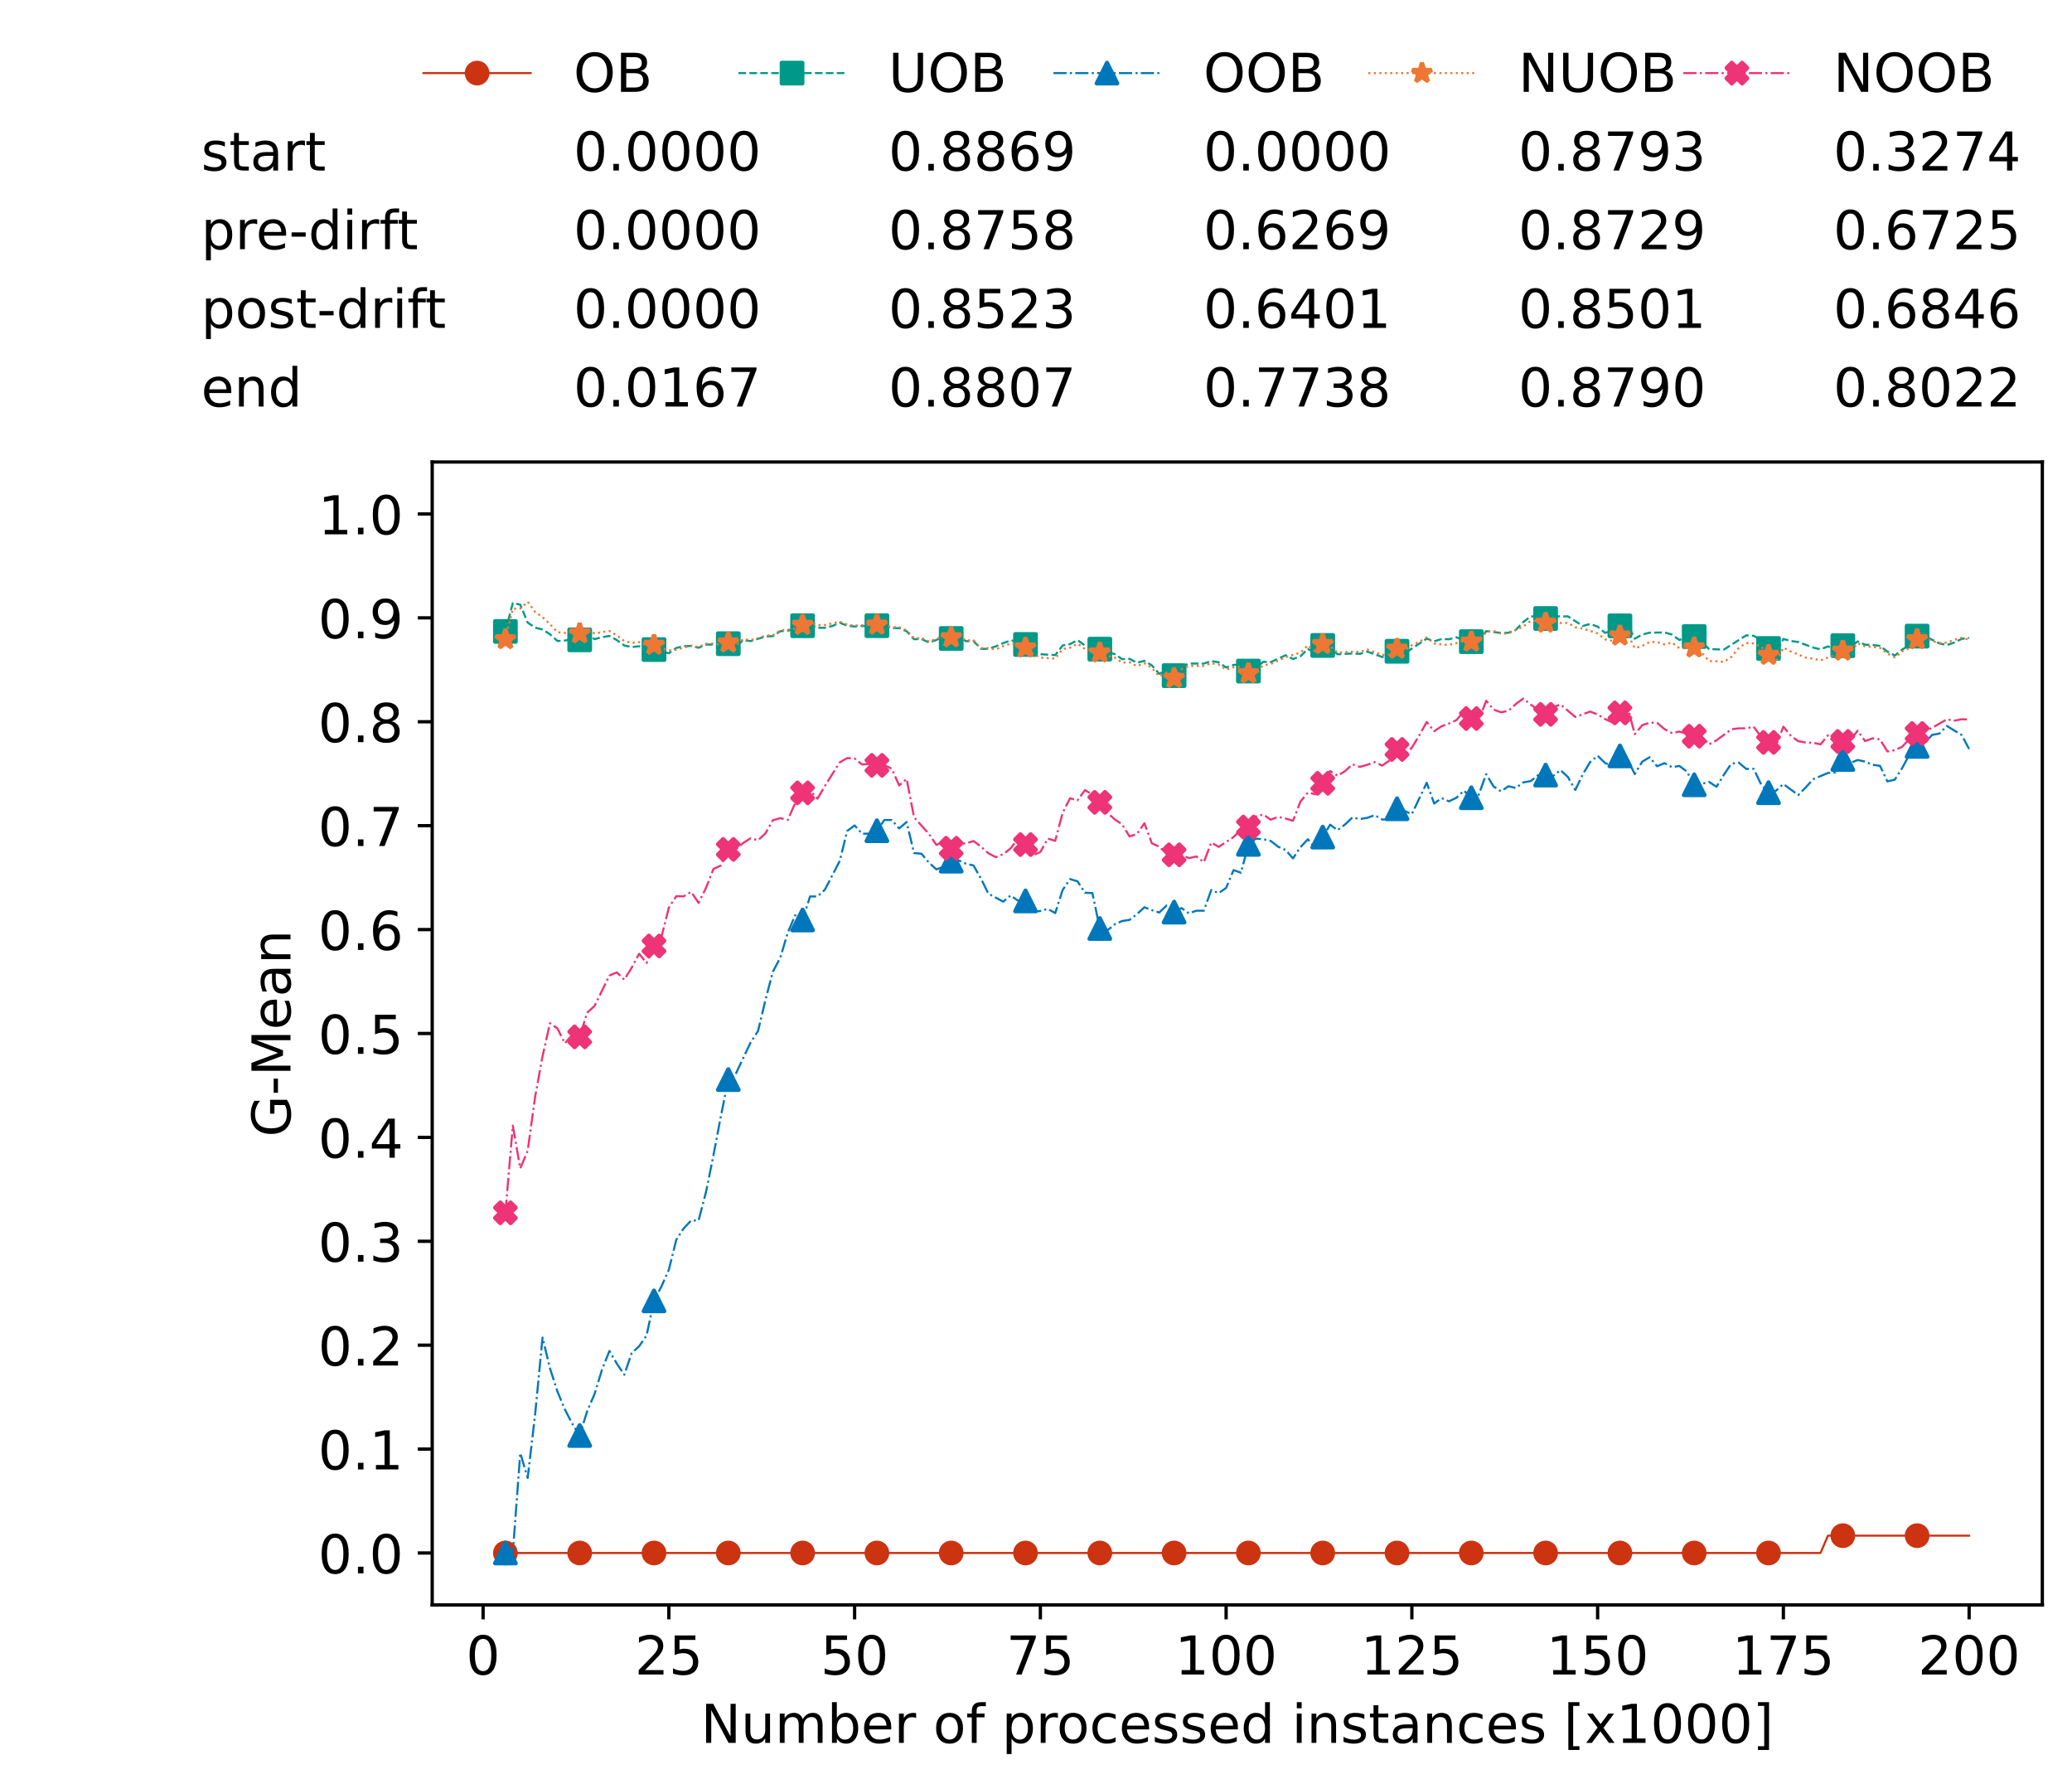 <?xml version="1.0" encoding="utf-8" standalone="no"?>
<!DOCTYPE svg PUBLIC "-//W3C//DTD SVG 1.1//EN"
  "http://www.w3.org/Graphics/SVG/1.1/DTD/svg11.dtd">
<!-- Created with matplotlib (https://matplotlib.org/) -->
<svg height="432.615pt" version="1.1" viewBox="0 0 502.65 432.615" width="502.65pt" xmlns="http://www.w3.org/2000/svg" xmlns:xlink="http://www.w3.org/1999/xlink">
 <defs>
  <style type="text/css">*{stroke-linecap:butt;stroke-linejoin:round;}</style>
 </defs>
 <g id="figure_1">
  <g id="patch_1">
   <path d="M 0 432.615 
L 502.65 432.615 
L 502.65 0 
L 0 0 
z
" style="fill:#ffffff;"/>
  </g>
  <g id="axes_1">
   <g id="patch_2">
    <path d="M 104.85 389.252 
L 495.45 389.252 
L 495.45 112.052 
L 104.85 112.052 
z
" style="fill:#ffffff;"/>
   </g>
   <g id="matplotlib.axis_1">
    <g id="xtick_1">
     <g id="line2d_1">
      <defs>
       <path d="M 0 0 
L 0 3.5 
" id="m06ee32dbee" style="stroke:#000000;stroke-width:0.8;"/>
      </defs>
      <g>
       <use style="stroke:#000000;stroke-width:0.8;" x="117.197" xlink:href="#m06ee32dbee" y="389.252"/>
      </g>
     </g>
     <g id="text_1">
      <!-- 0 -->
      <g transform="translate(113.061 406.13)scale(0.13 -0.13)">
       <defs>
        <path d="M 31.781 66.406 
Q 24.172 66.406 20.328 58.906 
Q 16.5 51.422 16.5 36.375 
Q 16.5 21.391 20.328 13.891 
Q 24.172 6.391 31.781 6.391 
Q 39.453 6.391 43.281 13.891 
Q 47.125 21.391 47.125 36.375 
Q 47.125 51.422 43.281 58.906 
Q 39.453 66.406 31.781 66.406 
z
M 31.781 74.219 
Q 44.047 74.219 50.516 64.516 
Q 56.984 54.828 56.984 36.375 
Q 56.984 17.969 50.516 8.266 
Q 44.047 -1.422 31.781 -1.422 
Q 19.531 -1.422 13.062 8.266 
Q 6.594 17.969 6.594 36.375 
Q 6.594 54.828 13.062 64.516 
Q 19.531 74.219 31.781 74.219 
z
" id="DejaVuSans-48"/>
       </defs>
       <use xlink:href="#DejaVuSans-48"/>
      </g>
     </g>
    </g>
    <g id="xtick_2">
     <g id="line2d_2">
      <g>
       <use style="stroke:#000000;stroke-width:0.8;" x="162.259" xlink:href="#m06ee32dbee" y="389.252"/>
      </g>
     </g>
     <g id="text_2">
      <!-- 25 -->
      <g transform="translate(153.988 406.13)scale(0.13 -0.13)">
       <defs>
        <path d="M 19.188 8.297 
L 53.609 8.297 
L 53.609 0 
L 7.328 0 
L 7.328 8.297 
Q 12.938 14.109 22.625 23.891 
Q 32.328 33.688 34.812 36.531 
Q 39.547 41.844 41.422 45.531 
Q 43.312 49.219 43.312 52.781 
Q 43.312 58.594 39.234 62.25 
Q 35.156 65.922 28.609 65.922 
Q 23.969 65.922 18.812 64.312 
Q 13.672 62.703 7.812 59.422 
L 7.812 69.391 
Q 13.766 71.781 18.938 73 
Q 24.125 74.219 28.422 74.219 
Q 39.75 74.219 46.484 68.547 
Q 53.219 62.891 53.219 53.422 
Q 53.219 48.922 51.531 44.891 
Q 49.859 40.875 45.406 35.406 
Q 44.188 33.984 37.641 27.219 
Q 31.109 20.453 19.188 8.297 
z
" id="DejaVuSans-50"/>
        <path d="M 10.797 72.906 
L 49.516 72.906 
L 49.516 64.594 
L 19.828 64.594 
L 19.828 46.734 
Q 21.969 47.469 24.109 47.828 
Q 26.266 48.188 28.422 48.188 
Q 40.625 48.188 47.75 41.5 
Q 54.891 34.812 54.891 23.391 
Q 54.891 11.625 47.562 5.094 
Q 40.234 -1.422 26.906 -1.422 
Q 22.312 -1.422 17.547 -0.641 
Q 12.797 0.141 7.719 1.703 
L 7.719 11.625 
Q 12.109 9.234 16.797 8.062 
Q 21.484 6.891 26.703 6.891 
Q 35.156 6.891 40.078 11.328 
Q 45.016 15.766 45.016 23.391 
Q 45.016 31 40.078 35.438 
Q 35.156 39.891 26.703 39.891 
Q 22.75 39.891 18.812 39.016 
Q 14.891 38.141 10.797 36.281 
z
" id="DejaVuSans-53"/>
       </defs>
       <use xlink:href="#DejaVuSans-50"/>
       <use x="63.623" xlink:href="#DejaVuSans-53"/>
      </g>
     </g>
    </g>
    <g id="xtick_3">
     <g id="line2d_3">
      <g>
       <use style="stroke:#000000;stroke-width:0.8;" x="207.322" xlink:href="#m06ee32dbee" y="389.252"/>
      </g>
     </g>
     <g id="text_3">
      <!-- 50 -->
      <g transform="translate(199.05 406.13)scale(0.13 -0.13)">
       <use xlink:href="#DejaVuSans-53"/>
       <use x="63.623" xlink:href="#DejaVuSans-48"/>
      </g>
     </g>
    </g>
    <g id="xtick_4">
     <g id="line2d_4">
      <g>
       <use style="stroke:#000000;stroke-width:0.8;" x="252.384" xlink:href="#m06ee32dbee" y="389.252"/>
      </g>
     </g>
     <g id="text_4">
      <!-- 75 -->
      <g transform="translate(244.113 406.13)scale(0.13 -0.13)">
       <defs>
        <path d="M 8.203 72.906 
L 55.078 72.906 
L 55.078 68.703 
L 28.609 0 
L 18.312 0 
L 43.219 64.594 
L 8.203 64.594 
z
" id="DejaVuSans-55"/>
       </defs>
       <use xlink:href="#DejaVuSans-55"/>
       <use x="63.623" xlink:href="#DejaVuSans-53"/>
      </g>
     </g>
    </g>
    <g id="xtick_5">
     <g id="line2d_5">
      <g>
       <use style="stroke:#000000;stroke-width:0.8;" x="297.446" xlink:href="#m06ee32dbee" y="389.252"/>
      </g>
     </g>
     <g id="text_5">
      <!-- 100 -->
      <g transform="translate(285.039 406.13)scale(0.13 -0.13)">
       <defs>
        <path d="M 12.406 8.297 
L 28.516 8.297 
L 28.516 63.922 
L 10.984 60.406 
L 10.984 69.391 
L 28.422 72.906 
L 38.281 72.906 
L 38.281 8.297 
L 54.391 8.297 
L 54.391 0 
L 12.406 0 
z
" id="DejaVuSans-49"/>
       </defs>
       <use xlink:href="#DejaVuSans-49"/>
       <use x="63.623" xlink:href="#DejaVuSans-48"/>
       <use x="127.246" xlink:href="#DejaVuSans-48"/>
      </g>
     </g>
    </g>
    <g id="xtick_6">
     <g id="line2d_6">
      <g>
       <use style="stroke:#000000;stroke-width:0.8;" x="342.509" xlink:href="#m06ee32dbee" y="389.252"/>
      </g>
     </g>
     <g id="text_6">
      <!-- 125 -->
      <g transform="translate(330.102 406.13)scale(0.13 -0.13)">
       <use xlink:href="#DejaVuSans-49"/>
       <use x="63.623" xlink:href="#DejaVuSans-50"/>
       <use x="127.246" xlink:href="#DejaVuSans-53"/>
      </g>
     </g>
    </g>
    <g id="xtick_7">
     <g id="line2d_7">
      <g>
       <use style="stroke:#000000;stroke-width:0.8;" x="387.571" xlink:href="#m06ee32dbee" y="389.252"/>
      </g>
     </g>
     <g id="text_7">
      <!-- 150 -->
      <g transform="translate(375.164 406.13)scale(0.13 -0.13)">
       <use xlink:href="#DejaVuSans-49"/>
       <use x="63.623" xlink:href="#DejaVuSans-53"/>
       <use x="127.246" xlink:href="#DejaVuSans-48"/>
      </g>
     </g>
    </g>
    <g id="xtick_8">
     <g id="line2d_8">
      <g>
       <use style="stroke:#000000;stroke-width:0.8;" x="432.633" xlink:href="#m06ee32dbee" y="389.252"/>
      </g>
     </g>
     <g id="text_8">
      <!-- 175 -->
      <g transform="translate(420.226 406.13)scale(0.13 -0.13)">
       <use xlink:href="#DejaVuSans-49"/>
       <use x="63.623" xlink:href="#DejaVuSans-55"/>
       <use x="127.246" xlink:href="#DejaVuSans-53"/>
      </g>
     </g>
    </g>
    <g id="xtick_9">
     <g id="line2d_9">
      <g>
       <use style="stroke:#000000;stroke-width:0.8;" x="477.695" xlink:href="#m06ee32dbee" y="389.252"/>
      </g>
     </g>
     <g id="text_9">
      <!-- 200 -->
      <g transform="translate(465.289 406.13)scale(0.13 -0.13)">
       <use xlink:href="#DejaVuSans-50"/>
       <use x="63.623" xlink:href="#DejaVuSans-48"/>
       <use x="127.246" xlink:href="#DejaVuSans-48"/>
      </g>
     </g>
    </g>
    <g id="text_10">
     <!-- Number of processed instances [x1000] -->
     <g transform="translate(170.025 422.711)scale(0.13 -0.13)">
      <defs>
       <path d="M 9.812 72.906 
L 23.094 72.906 
L 55.422 11.922 
L 55.422 72.906 
L 64.984 72.906 
L 64.984 0 
L 51.703 0 
L 19.391 60.984 
L 19.391 0 
L 9.812 0 
z
" id="DejaVuSans-78"/>
       <path d="M 8.5 21.578 
L 8.5 54.688 
L 17.484 54.688 
L 17.484 21.922 
Q 17.484 14.156 20.5 10.266 
Q 23.531 6.391 29.594 6.391 
Q 36.859 6.391 41.078 11.031 
Q 45.312 15.672 45.312 23.688 
L 45.312 54.688 
L 54.297 54.688 
L 54.297 0 
L 45.312 0 
L 45.312 8.406 
Q 42.047 3.422 37.719 1 
Q 33.406 -1.422 27.688 -1.422 
Q 18.266 -1.422 13.375 4.438 
Q 8.5 10.297 8.5 21.578 
z
M 31.109 56 
z
" id="DejaVuSans-117"/>
       <path d="M 52 44.188 
Q 55.375 50.25 60.062 53.125 
Q 64.75 56 71.094 56 
Q 79.641 56 84.281 50.016 
Q 88.922 44.047 88.922 33.016 
L 88.922 0 
L 79.891 0 
L 79.891 32.719 
Q 79.891 40.578 77.094 44.375 
Q 74.312 48.188 68.609 48.188 
Q 61.625 48.188 57.562 43.547 
Q 53.516 38.922 53.516 30.906 
L 53.516 0 
L 44.484 0 
L 44.484 32.719 
Q 44.484 40.625 41.703 44.406 
Q 38.922 48.188 33.109 48.188 
Q 26.219 48.188 22.156 43.531 
Q 18.109 38.875 18.109 30.906 
L 18.109 0 
L 9.078 0 
L 9.078 54.688 
L 18.109 54.688 
L 18.109 46.188 
Q 21.188 51.219 25.484 53.609 
Q 29.781 56 35.688 56 
Q 41.656 56 45.828 52.969 
Q 50 49.953 52 44.188 
z
" id="DejaVuSans-109"/>
       <path d="M 48.688 27.297 
Q 48.688 37.203 44.609 42.844 
Q 40.531 48.484 33.406 48.484 
Q 26.266 48.484 22.188 42.844 
Q 18.109 37.203 18.109 27.297 
Q 18.109 17.391 22.188 11.75 
Q 26.266 6.109 33.406 6.109 
Q 40.531 6.109 44.609 11.75 
Q 48.688 17.391 48.688 27.297 
z
M 18.109 46.391 
Q 20.953 51.266 25.266 53.625 
Q 29.594 56 35.594 56 
Q 45.562 56 51.781 48.094 
Q 58.016 40.188 58.016 27.297 
Q 58.016 14.406 51.781 6.484 
Q 45.562 -1.422 35.594 -1.422 
Q 29.594 -1.422 25.266 0.953 
Q 20.953 3.328 18.109 8.203 
L 18.109 0 
L 9.078 0 
L 9.078 75.984 
L 18.109 75.984 
z
" id="DejaVuSans-98"/>
       <path d="M 56.203 29.594 
L 56.203 25.203 
L 14.891 25.203 
Q 15.484 15.922 20.484 11.062 
Q 25.484 6.203 34.422 6.203 
Q 39.594 6.203 44.453 7.469 
Q 49.312 8.734 54.109 11.281 
L 54.109 2.781 
Q 49.266 0.734 44.188 -0.344 
Q 39.109 -1.422 33.891 -1.422 
Q 20.797 -1.422 13.156 6.188 
Q 5.516 13.812 5.516 26.812 
Q 5.516 40.234 12.766 48.109 
Q 20.016 56 32.328 56 
Q 43.359 56 49.781 48.891 
Q 56.203 41.797 56.203 29.594 
z
M 47.219 32.234 
Q 47.125 39.594 43.094 43.984 
Q 39.062 48.391 32.422 48.391 
Q 24.906 48.391 20.391 44.141 
Q 15.875 39.891 15.188 32.172 
z
" id="DejaVuSans-101"/>
       <path d="M 41.109 46.297 
Q 39.594 47.172 37.812 47.578 
Q 36.031 48 33.891 48 
Q 26.266 48 22.188 43.047 
Q 18.109 38.094 18.109 28.812 
L 18.109 0 
L 9.078 0 
L 9.078 54.688 
L 18.109 54.688 
L 18.109 46.188 
Q 20.953 51.172 25.484 53.578 
Q 30.031 56 36.531 56 
Q 37.453 56 38.578 55.875 
Q 39.703 55.766 41.062 55.516 
z
" id="DejaVuSans-114"/>
       <path id="DejaVuSans-32"/>
       <path d="M 30.609 48.391 
Q 23.391 48.391 19.188 42.75 
Q 14.984 37.109 14.984 27.297 
Q 14.984 17.484 19.156 11.844 
Q 23.344 6.203 30.609 6.203 
Q 37.797 6.203 41.984 11.859 
Q 46.188 17.531 46.188 27.297 
Q 46.188 37.016 41.984 42.703 
Q 37.797 48.391 30.609 48.391 
z
M 30.609 56 
Q 42.328 56 49.016 48.375 
Q 55.719 40.766 55.719 27.297 
Q 55.719 13.875 49.016 6.219 
Q 42.328 -1.422 30.609 -1.422 
Q 18.844 -1.422 12.172 6.219 
Q 5.516 13.875 5.516 27.297 
Q 5.516 40.766 12.172 48.375 
Q 18.844 56 30.609 56 
z
" id="DejaVuSans-111"/>
       <path d="M 37.109 75.984 
L 37.109 68.5 
L 28.516 68.5 
Q 23.688 68.5 21.797 66.547 
Q 19.922 64.594 19.922 59.516 
L 19.922 54.688 
L 34.719 54.688 
L 34.719 47.703 
L 19.922 47.703 
L 19.922 0 
L 10.891 0 
L 10.891 47.703 
L 2.297 47.703 
L 2.297 54.688 
L 10.891 54.688 
L 10.891 58.5 
Q 10.891 67.625 15.141 71.797 
Q 19.391 75.984 28.609 75.984 
z
" id="DejaVuSans-102"/>
       <path d="M 18.109 8.203 
L 18.109 -20.797 
L 9.078 -20.797 
L 9.078 54.688 
L 18.109 54.688 
L 18.109 46.391 
Q 20.953 51.266 25.266 53.625 
Q 29.594 56 35.594 56 
Q 45.562 56 51.781 48.094 
Q 58.016 40.188 58.016 27.297 
Q 58.016 14.406 51.781 6.484 
Q 45.562 -1.422 35.594 -1.422 
Q 29.594 -1.422 25.266 0.953 
Q 20.953 3.328 18.109 8.203 
z
M 48.688 27.297 
Q 48.688 37.203 44.609 42.844 
Q 40.531 48.484 33.406 48.484 
Q 26.266 48.484 22.188 42.844 
Q 18.109 37.203 18.109 27.297 
Q 18.109 17.391 22.188 11.75 
Q 26.266 6.109 33.406 6.109 
Q 40.531 6.109 44.609 11.75 
Q 48.688 17.391 48.688 27.297 
z
" id="DejaVuSans-112"/>
       <path d="M 48.781 52.594 
L 48.781 44.188 
Q 44.969 46.297 41.141 47.344 
Q 37.312 48.391 33.406 48.391 
Q 24.656 48.391 19.812 42.844 
Q 14.984 37.312 14.984 27.297 
Q 14.984 17.281 19.812 11.734 
Q 24.656 6.203 33.406 6.203 
Q 37.312 6.203 41.141 7.25 
Q 44.969 8.297 48.781 10.406 
L 48.781 2.094 
Q 45.016 0.344 40.984 -0.531 
Q 36.969 -1.422 32.422 -1.422 
Q 20.062 -1.422 12.781 6.344 
Q 5.516 14.109 5.516 27.297 
Q 5.516 40.672 12.859 48.328 
Q 20.219 56 33.016 56 
Q 37.156 56 41.109 55.141 
Q 45.062 54.297 48.781 52.594 
z
" id="DejaVuSans-99"/>
       <path d="M 44.281 53.078 
L 44.281 44.578 
Q 40.484 46.531 36.375 47.5 
Q 32.281 48.484 27.875 48.484 
Q 21.188 48.484 17.844 46.438 
Q 14.5 44.391 14.5 40.281 
Q 14.5 37.156 16.891 35.375 
Q 19.281 33.594 26.516 31.984 
L 29.594 31.297 
Q 39.156 29.25 43.188 25.516 
Q 47.219 21.781 47.219 15.094 
Q 47.219 7.469 41.188 3.016 
Q 35.156 -1.422 24.609 -1.422 
Q 20.219 -1.422 15.453 -0.562 
Q 10.688 0.297 5.422 2 
L 5.422 11.281 
Q 10.406 8.688 15.234 7.391 
Q 20.062 6.109 24.812 6.109 
Q 31.156 6.109 34.562 8.281 
Q 37.984 10.453 37.984 14.406 
Q 37.984 18.062 35.516 20.016 
Q 33.062 21.969 24.703 23.781 
L 21.578 24.516 
Q 13.234 26.266 9.516 29.906 
Q 5.812 33.547 5.812 39.891 
Q 5.812 47.609 11.281 51.797 
Q 16.75 56 26.812 56 
Q 31.781 56 36.172 55.266 
Q 40.578 54.547 44.281 53.078 
z
" id="DejaVuSans-115"/>
       <path d="M 45.406 46.391 
L 45.406 75.984 
L 54.391 75.984 
L 54.391 0 
L 45.406 0 
L 45.406 8.203 
Q 42.578 3.328 38.25 0.953 
Q 33.938 -1.422 27.875 -1.422 
Q 17.969 -1.422 11.734 6.484 
Q 5.516 14.406 5.516 27.297 
Q 5.516 40.188 11.734 48.094 
Q 17.969 56 27.875 56 
Q 33.938 56 38.25 53.625 
Q 42.578 51.266 45.406 46.391 
z
M 14.797 27.297 
Q 14.797 17.391 18.875 11.75 
Q 22.953 6.109 30.078 6.109 
Q 37.203 6.109 41.297 11.75 
Q 45.406 17.391 45.406 27.297 
Q 45.406 37.203 41.297 42.844 
Q 37.203 48.484 30.078 48.484 
Q 22.953 48.484 18.875 42.844 
Q 14.797 37.203 14.797 27.297 
z
" id="DejaVuSans-100"/>
       <path d="M 9.422 54.688 
L 18.406 54.688 
L 18.406 0 
L 9.422 0 
z
M 9.422 75.984 
L 18.406 75.984 
L 18.406 64.594 
L 9.422 64.594 
z
" id="DejaVuSans-105"/>
       <path d="M 54.891 33.016 
L 54.891 0 
L 45.906 0 
L 45.906 32.719 
Q 45.906 40.484 42.875 44.328 
Q 39.844 48.188 33.797 48.188 
Q 26.516 48.188 22.312 43.547 
Q 18.109 38.922 18.109 30.906 
L 18.109 0 
L 9.078 0 
L 9.078 54.688 
L 18.109 54.688 
L 18.109 46.188 
Q 21.344 51.125 25.703 53.562 
Q 30.078 56 35.797 56 
Q 45.219 56 50.047 50.172 
Q 54.891 44.344 54.891 33.016 
z
" id="DejaVuSans-110"/>
       <path d="M 18.312 70.219 
L 18.312 54.688 
L 36.812 54.688 
L 36.812 47.703 
L 18.312 47.703 
L 18.312 18.016 
Q 18.312 11.328 20.141 9.422 
Q 21.969 7.516 27.594 7.516 
L 36.812 7.516 
L 36.812 0 
L 27.594 0 
Q 17.188 0 13.234 3.875 
Q 9.281 7.766 9.281 18.016 
L 9.281 47.703 
L 2.688 47.703 
L 2.688 54.688 
L 9.281 54.688 
L 9.281 70.219 
z
" id="DejaVuSans-116"/>
       <path d="M 34.281 27.484 
Q 23.391 27.484 19.188 25 
Q 14.984 22.516 14.984 16.5 
Q 14.984 11.719 18.141 8.906 
Q 21.297 6.109 26.703 6.109 
Q 34.188 6.109 38.703 11.406 
Q 43.219 16.703 43.219 25.484 
L 43.219 27.484 
z
M 52.203 31.203 
L 52.203 0 
L 43.219 0 
L 43.219 8.297 
Q 40.141 3.328 35.547 0.953 
Q 30.953 -1.422 24.312 -1.422 
Q 15.922 -1.422 10.953 3.297 
Q 6 8.016 6 15.922 
Q 6 25.141 12.172 29.828 
Q 18.359 34.516 30.609 34.516 
L 43.219 34.516 
L 43.219 35.406 
Q 43.219 41.609 39.141 45 
Q 35.062 48.391 27.688 48.391 
Q 23 48.391 18.547 47.266 
Q 14.109 46.141 10.016 43.891 
L 10.016 52.203 
Q 14.938 54.109 19.578 55.047 
Q 24.219 56 28.609 56 
Q 40.484 56 46.344 49.844 
Q 52.203 43.703 52.203 31.203 
z
" id="DejaVuSans-97"/>
       <path d="M 8.594 75.984 
L 29.297 75.984 
L 29.297 69 
L 17.578 69 
L 17.578 -6.203 
L 29.297 -6.203 
L 29.297 -13.188 
L 8.594 -13.188 
z
" id="DejaVuSans-91"/>
       <path d="M 54.891 54.688 
L 35.109 28.078 
L 55.906 0 
L 45.312 0 
L 29.391 21.484 
L 13.484 0 
L 2.875 0 
L 24.125 28.609 
L 4.688 54.688 
L 15.281 54.688 
L 29.781 35.203 
L 44.281 54.688 
z
" id="DejaVuSans-120"/>
       <path d="M 30.422 75.984 
L 30.422 -13.188 
L 9.719 -13.188 
L 9.719 -6.203 
L 21.391 -6.203 
L 21.391 69 
L 9.719 69 
L 9.719 75.984 
z
" id="DejaVuSans-93"/>
      </defs>
      <use xlink:href="#DejaVuSans-78"/>
      <use x="74.805" xlink:href="#DejaVuSans-117"/>
      <use x="138.184" xlink:href="#DejaVuSans-109"/>
      <use x="235.596" xlink:href="#DejaVuSans-98"/>
      <use x="299.072" xlink:href="#DejaVuSans-101"/>
      <use x="360.596" xlink:href="#DejaVuSans-114"/>
      <use x="401.709" xlink:href="#DejaVuSans-32"/>
      <use x="433.496" xlink:href="#DejaVuSans-111"/>
      <use x="494.678" xlink:href="#DejaVuSans-102"/>
      <use x="529.883" xlink:href="#DejaVuSans-32"/>
      <use x="561.67" xlink:href="#DejaVuSans-112"/>
      <use x="625.146" xlink:href="#DejaVuSans-114"/>
      <use x="664.01" xlink:href="#DejaVuSans-111"/>
      <use x="725.191" xlink:href="#DejaVuSans-99"/>
      <use x="780.172" xlink:href="#DejaVuSans-101"/>
      <use x="841.695" xlink:href="#DejaVuSans-115"/>
      <use x="893.795" xlink:href="#DejaVuSans-115"/>
      <use x="945.895" xlink:href="#DejaVuSans-101"/>
      <use x="1007.418" xlink:href="#DejaVuSans-100"/>
      <use x="1070.895" xlink:href="#DejaVuSans-32"/>
      <use x="1102.682" xlink:href="#DejaVuSans-105"/>
      <use x="1130.465" xlink:href="#DejaVuSans-110"/>
      <use x="1193.844" xlink:href="#DejaVuSans-115"/>
      <use x="1245.943" xlink:href="#DejaVuSans-116"/>
      <use x="1285.152" xlink:href="#DejaVuSans-97"/>
      <use x="1346.432" xlink:href="#DejaVuSans-110"/>
      <use x="1409.811" xlink:href="#DejaVuSans-99"/>
      <use x="1464.791" xlink:href="#DejaVuSans-101"/>
      <use x="1526.314" xlink:href="#DejaVuSans-115"/>
      <use x="1578.414" xlink:href="#DejaVuSans-32"/>
      <use x="1610.201" xlink:href="#DejaVuSans-91"/>
      <use x="1649.215" xlink:href="#DejaVuSans-120"/>
      <use x="1708.395" xlink:href="#DejaVuSans-49"/>
      <use x="1772.018" xlink:href="#DejaVuSans-48"/>
      <use x="1835.641" xlink:href="#DejaVuSans-48"/>
      <use x="1899.264" xlink:href="#DejaVuSans-48"/>
      <use x="1962.887" xlink:href="#DejaVuSans-93"/>
     </g>
    </g>
   </g>
   <g id="matplotlib.axis_2">
    <g id="ytick_1">
     <g id="line2d_10">
      <defs>
       <path d="M 0 0 
L -3.5 0 
" id="m9321296c87" style="stroke:#000000;stroke-width:0.8;"/>
      </defs>
      <g>
       <use style="stroke:#000000;stroke-width:0.8;" x="104.85" xlink:href="#m9321296c87" y="376.652"/>
      </g>
     </g>
     <g id="text_11">
      <!-- 0.0 -->
      <g transform="translate(77.176 381.591)scale(0.13 -0.13)">
       <defs>
        <path d="M 10.688 12.406 
L 21 12.406 
L 21 0 
L 10.688 0 
z
" id="DejaVuSans-46"/>
       </defs>
       <use xlink:href="#DejaVuSans-48"/>
       <use x="63.623" xlink:href="#DejaVuSans-46"/>
       <use x="95.41" xlink:href="#DejaVuSans-48"/>
      </g>
     </g>
    </g>
    <g id="ytick_2">
     <g id="line2d_11">
      <g>
       <use style="stroke:#000000;stroke-width:0.8;" x="104.85" xlink:href="#m9321296c87" y="351.452"/>
      </g>
     </g>
     <g id="text_12">
      <!-- 0.1 -->
      <g transform="translate(77.176 356.391)scale(0.13 -0.13)">
       <use xlink:href="#DejaVuSans-48"/>
       <use x="63.623" xlink:href="#DejaVuSans-46"/>
       <use x="95.41" xlink:href="#DejaVuSans-49"/>
      </g>
     </g>
    </g>
    <g id="ytick_3">
     <g id="line2d_12">
      <g>
       <use style="stroke:#000000;stroke-width:0.8;" x="104.85" xlink:href="#m9321296c87" y="326.252"/>
      </g>
     </g>
     <g id="text_13">
      <!-- 0.2 -->
      <g transform="translate(77.176 331.191)scale(0.13 -0.13)">
       <use xlink:href="#DejaVuSans-48"/>
       <use x="63.623" xlink:href="#DejaVuSans-46"/>
       <use x="95.41" xlink:href="#DejaVuSans-50"/>
      </g>
     </g>
    </g>
    <g id="ytick_4">
     <g id="line2d_13">
      <g>
       <use style="stroke:#000000;stroke-width:0.8;" x="104.85" xlink:href="#m9321296c87" y="301.052"/>
      </g>
     </g>
     <g id="text_14">
      <!-- 0.3 -->
      <g transform="translate(77.176 305.991)scale(0.13 -0.13)">
       <defs>
        <path d="M 40.578 39.312 
Q 47.656 37.797 51.625 33 
Q 55.609 28.219 55.609 21.188 
Q 55.609 10.406 48.188 4.484 
Q 40.766 -1.422 27.094 -1.422 
Q 22.516 -1.422 17.656 -0.516 
Q 12.797 0.391 7.625 2.203 
L 7.625 11.719 
Q 11.719 9.328 16.594 8.109 
Q 21.484 6.891 26.812 6.891 
Q 36.078 6.891 40.938 10.547 
Q 45.797 14.203 45.797 21.188 
Q 45.797 27.641 41.281 31.266 
Q 36.766 34.906 28.719 34.906 
L 20.219 34.906 
L 20.219 43.016 
L 29.109 43.016 
Q 36.375 43.016 40.234 45.922 
Q 44.094 48.828 44.094 54.297 
Q 44.094 59.906 40.109 62.906 
Q 36.141 65.922 28.719 65.922 
Q 24.656 65.922 20.016 65.031 
Q 15.375 64.156 9.812 62.312 
L 9.812 71.094 
Q 15.438 72.656 20.344 73.438 
Q 25.25 74.219 29.594 74.219 
Q 40.828 74.219 47.359 69.109 
Q 53.906 64.016 53.906 55.328 
Q 53.906 49.266 50.438 45.094 
Q 46.969 40.922 40.578 39.312 
z
" id="DejaVuSans-51"/>
       </defs>
       <use xlink:href="#DejaVuSans-48"/>
       <use x="63.623" xlink:href="#DejaVuSans-46"/>
       <use x="95.41" xlink:href="#DejaVuSans-51"/>
      </g>
     </g>
    </g>
    <g id="ytick_5">
     <g id="line2d_14">
      <g>
       <use style="stroke:#000000;stroke-width:0.8;" x="104.85" xlink:href="#m9321296c87" y="275.852"/>
      </g>
     </g>
     <g id="text_15">
      <!-- 0.4 -->
      <g transform="translate(77.176 280.791)scale(0.13 -0.13)">
       <defs>
        <path d="M 37.797 64.312 
L 12.891 25.391 
L 37.797 25.391 
z
M 35.203 72.906 
L 47.609 72.906 
L 47.609 25.391 
L 58.016 25.391 
L 58.016 17.188 
L 47.609 17.188 
L 47.609 0 
L 37.797 0 
L 37.797 17.188 
L 4.891 17.188 
L 4.891 26.703 
z
" id="DejaVuSans-52"/>
       </defs>
       <use xlink:href="#DejaVuSans-48"/>
       <use x="63.623" xlink:href="#DejaVuSans-46"/>
       <use x="95.41" xlink:href="#DejaVuSans-52"/>
      </g>
     </g>
    </g>
    <g id="ytick_6">
     <g id="line2d_15">
      <g>
       <use style="stroke:#000000;stroke-width:0.8;" x="104.85" xlink:href="#m9321296c87" y="250.652"/>
      </g>
     </g>
     <g id="text_16">
      <!-- 0.5 -->
      <g transform="translate(77.176 255.591)scale(0.13 -0.13)">
       <use xlink:href="#DejaVuSans-48"/>
       <use x="63.623" xlink:href="#DejaVuSans-46"/>
       <use x="95.41" xlink:href="#DejaVuSans-53"/>
      </g>
     </g>
    </g>
    <g id="ytick_7">
     <g id="line2d_16">
      <g>
       <use style="stroke:#000000;stroke-width:0.8;" x="104.85" xlink:href="#m9321296c87" y="225.452"/>
      </g>
     </g>
     <g id="text_17">
      <!-- 0.6 -->
      <g transform="translate(77.176 230.391)scale(0.13 -0.13)">
       <defs>
        <path d="M 33.016 40.375 
Q 26.375 40.375 22.484 35.828 
Q 18.609 31.297 18.609 23.391 
Q 18.609 15.531 22.484 10.953 
Q 26.375 6.391 33.016 6.391 
Q 39.656 6.391 43.531 10.953 
Q 47.406 15.531 47.406 23.391 
Q 47.406 31.297 43.531 35.828 
Q 39.656 40.375 33.016 40.375 
z
M 52.594 71.297 
L 52.594 62.312 
Q 48.875 64.062 45.094 64.984 
Q 41.312 65.922 37.594 65.922 
Q 27.828 65.922 22.672 59.328 
Q 17.531 52.734 16.797 39.406 
Q 19.672 43.656 24.016 45.922 
Q 28.375 48.188 33.594 48.188 
Q 44.578 48.188 50.953 41.516 
Q 57.328 34.859 57.328 23.391 
Q 57.328 12.156 50.688 5.359 
Q 44.047 -1.422 33.016 -1.422 
Q 20.359 -1.422 13.672 8.266 
Q 6.984 17.969 6.984 36.375 
Q 6.984 53.656 15.188 63.938 
Q 23.391 74.219 37.203 74.219 
Q 40.922 74.219 44.703 73.484 
Q 48.484 72.75 52.594 71.297 
z
" id="DejaVuSans-54"/>
       </defs>
       <use xlink:href="#DejaVuSans-48"/>
       <use x="63.623" xlink:href="#DejaVuSans-46"/>
       <use x="95.41" xlink:href="#DejaVuSans-54"/>
      </g>
     </g>
    </g>
    <g id="ytick_8">
     <g id="line2d_17">
      <g>
       <use style="stroke:#000000;stroke-width:0.8;" x="104.85" xlink:href="#m9321296c87" y="200.252"/>
      </g>
     </g>
     <g id="text_18">
      <!-- 0.7 -->
      <g transform="translate(77.176 205.191)scale(0.13 -0.13)">
       <use xlink:href="#DejaVuSans-48"/>
       <use x="63.623" xlink:href="#DejaVuSans-46"/>
       <use x="95.41" xlink:href="#DejaVuSans-55"/>
      </g>
     </g>
    </g>
    <g id="ytick_9">
     <g id="line2d_18">
      <g>
       <use style="stroke:#000000;stroke-width:0.8;" x="104.85" xlink:href="#m9321296c87" y="175.052"/>
      </g>
     </g>
     <g id="text_19">
      <!-- 0.8 -->
      <g transform="translate(77.176 179.991)scale(0.13 -0.13)">
       <defs>
        <path d="M 31.781 34.625 
Q 24.75 34.625 20.719 30.859 
Q 16.703 27.094 16.703 20.516 
Q 16.703 13.922 20.719 10.156 
Q 24.75 6.391 31.781 6.391 
Q 38.812 6.391 42.859 10.172 
Q 46.922 13.969 46.922 20.516 
Q 46.922 27.094 42.891 30.859 
Q 38.875 34.625 31.781 34.625 
z
M 21.922 38.812 
Q 15.578 40.375 12.031 44.719 
Q 8.5 49.078 8.5 55.328 
Q 8.5 64.062 14.719 69.141 
Q 20.953 74.219 31.781 74.219 
Q 42.672 74.219 48.875 69.141 
Q 55.078 64.062 55.078 55.328 
Q 55.078 49.078 51.531 44.719 
Q 48 40.375 41.703 38.812 
Q 48.828 37.156 52.797 32.312 
Q 56.781 27.484 56.781 20.516 
Q 56.781 9.906 50.312 4.234 
Q 43.844 -1.422 31.781 -1.422 
Q 19.734 -1.422 13.25 4.234 
Q 6.781 9.906 6.781 20.516 
Q 6.781 27.484 10.781 32.312 
Q 14.797 37.156 21.922 38.812 
z
M 18.312 54.391 
Q 18.312 48.734 21.844 45.562 
Q 25.391 42.391 31.781 42.391 
Q 38.141 42.391 41.719 45.562 
Q 45.312 48.734 45.312 54.391 
Q 45.312 60.062 41.719 63.234 
Q 38.141 66.406 31.781 66.406 
Q 25.391 66.406 21.844 63.234 
Q 18.312 60.062 18.312 54.391 
z
" id="DejaVuSans-56"/>
       </defs>
       <use xlink:href="#DejaVuSans-48"/>
       <use x="63.623" xlink:href="#DejaVuSans-46"/>
       <use x="95.41" xlink:href="#DejaVuSans-56"/>
      </g>
     </g>
    </g>
    <g id="ytick_10">
     <g id="line2d_19">
      <g>
       <use style="stroke:#000000;stroke-width:0.8;" x="104.85" xlink:href="#m9321296c87" y="149.852"/>
      </g>
     </g>
     <g id="text_20">
      <!-- 0.9 -->
      <g transform="translate(77.176 154.791)scale(0.13 -0.13)">
       <defs>
        <path d="M 10.984 1.516 
L 10.984 10.5 
Q 14.703 8.734 18.5 7.812 
Q 22.312 6.891 25.984 6.891 
Q 35.75 6.891 40.891 13.453 
Q 46.047 20.016 46.781 33.406 
Q 43.953 29.203 39.594 26.953 
Q 35.25 24.703 29.984 24.703 
Q 19.047 24.703 12.672 31.312 
Q 6.297 37.938 6.297 49.422 
Q 6.297 60.641 12.938 67.422 
Q 19.578 74.219 30.609 74.219 
Q 43.266 74.219 49.922 64.516 
Q 56.594 54.828 56.594 36.375 
Q 56.594 19.141 48.406 8.859 
Q 40.234 -1.422 26.422 -1.422 
Q 22.703 -1.422 18.891 -0.688 
Q 15.094 0.047 10.984 1.516 
z
M 30.609 32.422 
Q 37.25 32.422 41.125 36.953 
Q 45.016 41.5 45.016 49.422 
Q 45.016 57.281 41.125 61.844 
Q 37.25 66.406 30.609 66.406 
Q 23.969 66.406 20.094 61.844 
Q 16.219 57.281 16.219 49.422 
Q 16.219 41.5 20.094 36.953 
Q 23.969 32.422 30.609 32.422 
z
" id="DejaVuSans-57"/>
       </defs>
       <use xlink:href="#DejaVuSans-48"/>
       <use x="63.623" xlink:href="#DejaVuSans-46"/>
       <use x="95.41" xlink:href="#DejaVuSans-57"/>
      </g>
     </g>
    </g>
    <g id="ytick_11">
     <g id="line2d_20">
      <g>
       <use style="stroke:#000000;stroke-width:0.8;" x="104.85" xlink:href="#m9321296c87" y="124.652"/>
      </g>
     </g>
     <g id="text_21">
      <!-- 1.0 -->
      <g transform="translate(77.176 129.591)scale(0.13 -0.13)">
       <use xlink:href="#DejaVuSans-49"/>
       <use x="63.623" xlink:href="#DejaVuSans-46"/>
       <use x="95.41" xlink:href="#DejaVuSans-48"/>
      </g>
     </g>
    </g>
    <g id="text_22">
     <!-- G-Mean -->
     <g transform="translate(70.472 275.744)rotate(-90)scale(0.13 -0.13)">
      <defs>
       <path d="M 59.516 10.406 
L 59.516 29.984 
L 43.406 29.984 
L 43.406 38.094 
L 69.281 38.094 
L 69.281 6.781 
Q 63.578 2.734 56.688 0.656 
Q 49.812 -1.422 42 -1.422 
Q 24.906 -1.422 15.25 8.562 
Q 5.609 18.562 5.609 36.375 
Q 5.609 54.25 15.25 64.234 
Q 24.906 74.219 42 74.219 
Q 49.125 74.219 55.547 72.453 
Q 61.969 70.703 67.391 67.281 
L 67.391 56.781 
Q 61.922 61.422 55.766 63.766 
Q 49.609 66.109 42.828 66.109 
Q 29.438 66.109 22.719 58.641 
Q 16.016 51.172 16.016 36.375 
Q 16.016 21.625 22.719 14.156 
Q 29.438 6.688 42.828 6.688 
Q 48.047 6.688 52.141 7.594 
Q 56.25 8.5 59.516 10.406 
z
" id="DejaVuSans-71"/>
       <path d="M 4.891 31.391 
L 31.203 31.391 
L 31.203 23.391 
L 4.891 23.391 
z
" id="DejaVuSans-45"/>
       <path d="M 9.812 72.906 
L 24.516 72.906 
L 43.109 23.297 
L 61.812 72.906 
L 76.516 72.906 
L 76.516 0 
L 66.891 0 
L 66.891 64.016 
L 48.094 14.016 
L 38.188 14.016 
L 19.391 64.016 
L 19.391 0 
L 9.812 0 
z
" id="DejaVuSans-77"/>
      </defs>
      <use xlink:href="#DejaVuSans-71"/>
      <use x="77.49" xlink:href="#DejaVuSans-45"/>
      <use x="113.574" xlink:href="#DejaVuSans-77"/>
      <use x="199.854" xlink:href="#DejaVuSans-101"/>
      <use x="261.377" xlink:href="#DejaVuSans-97"/>
      <use x="322.656" xlink:href="#DejaVuSans-110"/>
     </g>
    </g>
   </g>
   <g id="line2d_21"/>
   <g id="line2d_22"/>
   <g id="line2d_23"/>
   <g id="line2d_24"/>
   <g id="line2d_25"/>
   <g id="line2d_26">
    <path clip-path="url(#pd097d8f6c1)" d="M 122.605 376.652 
L 441.646 376.652 
L 443.448 372.452 
L 477.695 372.452 
L 477.695 372.452 
" style="fill:none;stroke:#cc3311;stroke-linecap:square;stroke-width:0.5;"/>
    <defs>
     <path d="M 0 2.5 
C 0.663 2.5 1.299 2.237 1.768 1.768 
C 2.237 1.299 2.5 0.663 2.5 0 
C 2.5 -0.663 2.237 -1.299 1.768 -1.768 
C 1.299 -2.237 0.663 -2.5 0 -2.5 
C -0.663 -2.5 -1.299 -2.237 -1.768 -1.768 
C -2.237 -1.299 -2.5 -0.663 -2.5 0 
C -2.5 0.663 -2.237 1.299 -1.768 1.768 
C -1.299 2.237 -0.663 2.5 0 2.5 
z
" id="m31237639db" style="stroke:#cc3311;"/>
    </defs>
    <g clip-path="url(#pd097d8f6c1)">
     <use style="fill:#cc3311;stroke:#cc3311;" x="122.605" xlink:href="#m31237639db" y="376.652"/>
     <use style="fill:#cc3311;stroke:#cc3311;" x="140.629" xlink:href="#m31237639db" y="376.652"/>
     <use style="fill:#cc3311;stroke:#cc3311;" x="158.654" xlink:href="#m31237639db" y="376.652"/>
     <use style="fill:#cc3311;stroke:#cc3311;" x="176.679" xlink:href="#m31237639db" y="376.652"/>
     <use style="fill:#cc3311;stroke:#cc3311;" x="194.704" xlink:href="#m31237639db" y="376.652"/>
     <use style="fill:#cc3311;stroke:#cc3311;" x="212.729" xlink:href="#m31237639db" y="376.652"/>
     <use style="fill:#cc3311;stroke:#cc3311;" x="230.754" xlink:href="#m31237639db" y="376.652"/>
     <use style="fill:#cc3311;stroke:#cc3311;" x="248.779" xlink:href="#m31237639db" y="376.652"/>
     <use style="fill:#cc3311;stroke:#cc3311;" x="266.804" xlink:href="#m31237639db" y="376.652"/>
     <use style="fill:#cc3311;stroke:#cc3311;" x="284.829" xlink:href="#m31237639db" y="376.652"/>
     <use style="fill:#cc3311;stroke:#cc3311;" x="302.854" xlink:href="#m31237639db" y="376.652"/>
     <use style="fill:#cc3311;stroke:#cc3311;" x="320.879" xlink:href="#m31237639db" y="376.652"/>
     <use style="fill:#cc3311;stroke:#cc3311;" x="338.904" xlink:href="#m31237639db" y="376.652"/>
     <use style="fill:#cc3311;stroke:#cc3311;" x="356.928" xlink:href="#m31237639db" y="376.652"/>
     <use style="fill:#cc3311;stroke:#cc3311;" x="374.953" xlink:href="#m31237639db" y="376.652"/>
     <use style="fill:#cc3311;stroke:#cc3311;" x="392.978" xlink:href="#m31237639db" y="376.652"/>
     <use style="fill:#cc3311;stroke:#cc3311;" x="411.003" xlink:href="#m31237639db" y="376.652"/>
     <use style="fill:#cc3311;stroke:#cc3311;" x="429.028" xlink:href="#m31237639db" y="376.652"/>
     <use style="fill:#cc3311;stroke:#cc3311;" x="447.053" xlink:href="#m31237639db" y="372.452"/>
     <use style="fill:#cc3311;stroke:#cc3311;" x="465.078" xlink:href="#m31237639db" y="372.452"/>
    </g>
   </g>
   <g id="line2d_27"/>
   <g id="line2d_28"/>
   <g id="line2d_29"/>
   <g id="line2d_30"/>
   <g id="line2d_31">
    <path clip-path="url(#pd097d8f6c1)" d="M 122.605 153.147 
L 124.407 146.262 
L 126.21 146.642 
L 128.012 151.001 
L 129.815 152.23 
L 131.617 152.677 
L 133.419 153.822 
L 135.222 155.453 
L 137.024 155.365 
L 138.827 154.953 
L 140.629 155.186 
L 142.432 153.7 
L 144.234 155.021 
L 146.037 154.541 
L 147.839 154.237 
L 149.642 155.247 
L 151.444 156.551 
L 153.247 156.94 
L 155.049 156.729 
L 156.852 157.538 
L 158.654 157.545 
L 162.259 158.441 
L 164.062 157.156 
L 165.864 156.706 
L 167.667 156.681 
L 169.469 157.103 
L 171.272 156.335 
L 173.074 156.327 
L 174.877 156.597 
L 176.679 156.116 
L 178.482 156.842 
L 180.284 155.284 
L 182.087 155.49 
L 185.692 154.383 
L 187.494 154.282 
L 189.297 153.098 
L 191.099 152.952 
L 192.902 152.625 
L 194.704 151.762 
L 196.507 151.583 
L 198.309 152.266 
L 200.112 152.263 
L 201.914 151.828 
L 203.717 151.042 
L 205.519 151.753 
L 207.322 151.954 
L 210.927 151.753 
L 214.532 151.804 
L 216.334 152.311 
L 218.137 152.353 
L 219.939 153.098 
L 221.742 155.035 
L 223.544 154.97 
L 225.347 155.826 
L 227.149 155.224 
L 228.952 154.36 
L 230.754 154.848 
L 232.557 154.491 
L 234.359 155.515 
L 236.162 155.479 
L 237.964 157.371 
L 239.767 157.359 
L 241.569 156.764 
L 243.372 155.958 
L 245.174 155.349 
L 246.976 155.444 
L 248.779 156.308 
L 250.581 157.738 
L 252.384 158.672 
L 255.989 158.886 
L 257.791 156.542 
L 259.594 156.221 
L 261.396 155.246 
L 263.199 156.551 
L 265.001 156.752 
L 268.606 158.196 
L 270.409 158.632 
L 272.211 159.858 
L 274.014 159.789 
L 275.816 160.74 
L 277.619 160.267 
L 279.421 161.372 
L 281.224 163.429 
L 283.026 162.511 
L 284.829 163.865 
L 286.631 161.722 
L 288.434 160.933 
L 292.039 160.947 
L 293.841 160.319 
L 295.644 160.632 
L 297.446 161.882 
L 299.249 161.271 
L 301.051 161.128 
L 302.854 162.759 
L 304.656 162.065 
L 306.459 160.501 
L 308.261 160.586 
L 311.866 158.924 
L 313.669 159.836 
L 315.471 159.184 
L 317.274 157.397 
L 319.076 158.365 
L 320.879 156.545 
L 322.681 157.12 
L 324.484 158.686 
L 328.089 158.489 
L 329.891 158.578 
L 331.694 158.039 
L 335.299 159.336 
L 337.101 159.375 
L 338.904 157.957 
L 340.706 158.512 
L 346.114 154.889 
L 347.916 155.534 
L 349.719 154.986 
L 351.521 155.037 
L 353.324 154.566 
L 355.126 155.341 
L 356.928 155.623 
L 358.731 155.5 
L 360.533 153.069 
L 364.138 153.512 
L 365.941 153.462 
L 367.743 152.746 
L 369.546 150.856 
L 371.348 149.493 
L 373.151 149.513 
L 374.953 150.016 
L 376.756 149.394 
L 378.558 149.511 
L 380.361 149.483 
L 383.966 151.819 
L 385.768 151.322 
L 387.571 151.978 
L 389.373 153.488 
L 391.176 152.964 
L 392.978 151.788 
L 394.781 151.315 
L 396.583 154.901 
L 398.386 153.897 
L 400.188 153.448 
L 403.793 153.389 
L 405.596 153.892 
L 407.398 155.224 
L 409.201 154.525 
L 411.003 154.389 
L 412.806 155.634 
L 414.608 157.427 
L 418.213 157.539 
L 421.818 155.23 
L 423.621 154.094 
L 425.423 154.205 
L 427.226 155.154 
L 429.028 157.279 
L 430.831 158.395 
L 432.633 154.982 
L 434.436 155.461 
L 436.238 155.699 
L 439.843 157.059 
L 441.646 157.485 
L 443.448 156.775 
L 445.251 157.606 
L 447.053 156.602 
L 448.856 156.889 
L 450.658 155.571 
L 452.461 156.36 
L 454.263 156.426 
L 456.066 156.646 
L 457.868 158.042 
L 459.671 158.988 
L 461.473 157.529 
L 463.276 156.46 
L 465.078 154.281 
L 466.881 154.232 
L 470.485 156.053 
L 472.288 156.458 
L 474.09 155.838 
L 475.893 154.949 
L 477.695 154.709 
L 477.695 154.709 
" style="fill:none;stroke:#009988;stroke-dasharray:1.85,0.8;stroke-dashoffset:0;stroke-width:0.5;"/>
    <defs>
     <path d="M -2.5 2.5 
L 2.5 2.5 
L 2.5 -2.5 
L -2.5 -2.5 
z
" id="mfa8eb10418" style="stroke:#009988;stroke-linejoin:miter;"/>
    </defs>
    <g clip-path="url(#pd097d8f6c1)">
     <use style="fill:#009988;stroke:#009988;stroke-linejoin:miter;" x="122.605" xlink:href="#mfa8eb10418" y="153.147"/>
     <use style="fill:#009988;stroke:#009988;stroke-linejoin:miter;" x="140.629" xlink:href="#mfa8eb10418" y="155.186"/>
     <use style="fill:#009988;stroke:#009988;stroke-linejoin:miter;" x="158.654" xlink:href="#mfa8eb10418" y="157.545"/>
     <use style="fill:#009988;stroke:#009988;stroke-linejoin:miter;" x="176.679" xlink:href="#mfa8eb10418" y="156.116"/>
     <use style="fill:#009988;stroke:#009988;stroke-linejoin:miter;" x="194.704" xlink:href="#mfa8eb10418" y="151.762"/>
     <use style="fill:#009988;stroke:#009988;stroke-linejoin:miter;" x="212.729" xlink:href="#mfa8eb10418" y="151.748"/>
     <use style="fill:#009988;stroke:#009988;stroke-linejoin:miter;" x="230.754" xlink:href="#mfa8eb10418" y="154.848"/>
     <use style="fill:#009988;stroke:#009988;stroke-linejoin:miter;" x="248.779" xlink:href="#mfa8eb10418" y="156.308"/>
     <use style="fill:#009988;stroke:#009988;stroke-linejoin:miter;" x="266.804" xlink:href="#mfa8eb10418" y="157.444"/>
     <use style="fill:#009988;stroke:#009988;stroke-linejoin:miter;" x="284.829" xlink:href="#mfa8eb10418" y="163.865"/>
     <use style="fill:#009988;stroke:#009988;stroke-linejoin:miter;" x="302.854" xlink:href="#mfa8eb10418" y="162.759"/>
     <use style="fill:#009988;stroke:#009988;stroke-linejoin:miter;" x="320.879" xlink:href="#mfa8eb10418" y="156.545"/>
     <use style="fill:#009988;stroke:#009988;stroke-linejoin:miter;" x="338.904" xlink:href="#mfa8eb10418" y="157.957"/>
     <use style="fill:#009988;stroke:#009988;stroke-linejoin:miter;" x="356.928" xlink:href="#mfa8eb10418" y="155.623"/>
     <use style="fill:#009988;stroke:#009988;stroke-linejoin:miter;" x="374.953" xlink:href="#mfa8eb10418" y="150.016"/>
     <use style="fill:#009988;stroke:#009988;stroke-linejoin:miter;" x="392.978" xlink:href="#mfa8eb10418" y="151.788"/>
     <use style="fill:#009988;stroke:#009988;stroke-linejoin:miter;" x="411.003" xlink:href="#mfa8eb10418" y="154.389"/>
     <use style="fill:#009988;stroke:#009988;stroke-linejoin:miter;" x="429.028" xlink:href="#mfa8eb10418" y="157.279"/>
     <use style="fill:#009988;stroke:#009988;stroke-linejoin:miter;" x="447.053" xlink:href="#mfa8eb10418" y="156.602"/>
     <use style="fill:#009988;stroke:#009988;stroke-linejoin:miter;" x="465.078" xlink:href="#mfa8eb10418" y="154.281"/>
    </g>
   </g>
   <g id="line2d_32"/>
   <g id="line2d_33"/>
   <g id="line2d_34"/>
   <g id="line2d_35"/>
   <g id="line2d_36">
    <path clip-path="url(#pd097d8f6c1)" d="M 122.605 376.652 
L 124.407 376.652 
L 126.21 352.403 
L 128.012 358.465 
L 129.815 343.053 
L 131.617 324.404 
L 133.419 331.868 
L 135.222 337.466 
L 137.024 341.82 
L 138.827 345.303 
L 140.629 348.153 
L 142.432 342.295 
L 144.234 338.095 
L 146.037 332.202 
L 147.839 327.656 
L 149.642 330.718 
L 151.444 333.42 
L 153.247 328.158 
L 155.049 326.516 
L 156.852 323.887 
L 158.654 315.499 
L 160.457 312.008 
L 162.259 307.937 
L 164.062 300.681 
L 165.864 297.925 
L 167.667 296.007 
L 169.469 296.007 
L 171.272 289.113 
L 173.074 280.212 
L 174.877 270.721 
L 176.679 261.83 
L 178.482 260.473 
L 182.087 252.827 
L 183.889 250.068 
L 185.692 242.545 
L 187.494 235.651 
L 189.297 232.271 
L 191.099 226.225 
L 192.902 221.988 
L 194.704 223.12 
L 196.507 217.423 
L 198.309 217.419 
L 200.112 215.788 
L 203.717 208.805 
L 205.519 201.542 
L 207.322 200.2 
L 209.124 202.213 
L 210.927 202.189 
L 212.729 201.476 
L 214.532 198.882 
L 216.334 198.877 
L 218.137 200.924 
L 219.939 199.37 
L 221.742 206.892 
L 223.544 207.062 
L 225.347 209.21 
L 227.149 210.849 
L 228.952 210.201 
L 230.754 208.863 
L 232.557 208.673 
L 234.359 209.498 
L 236.162 209.903 
L 237.964 213.057 
L 239.767 216.748 
L 243.372 218.68 
L 245.174 217.18 
L 246.976 218.467 
L 248.779 218.499 
L 250.581 221.103 
L 252.384 220.956 
L 254.186 220.424 
L 255.989 221.461 
L 257.791 215.837 
L 259.594 213.213 
L 261.396 213.752 
L 263.199 216.523 
L 265.001 216.597 
L 266.804 225.192 
L 268.606 225.677 
L 270.409 224.19 
L 272.211 223.376 
L 274.014 223.101 
L 275.816 221.714 
L 277.619 220.046 
L 279.421 220.74 
L 281.224 221.313 
L 283.026 219.6 
L 284.829 221.216 
L 286.631 220.236 
L 288.434 221.518 
L 290.236 220.876 
L 292.039 220.881 
L 293.841 215.861 
L 295.644 216.619 
L 297.446 215.345 
L 299.249 211.025 
L 301.051 211.67 
L 302.854 204.786 
L 304.656 203.4 
L 306.459 203.552 
L 308.261 203.943 
L 310.064 205.362 
L 311.866 206.149 
L 313.669 208.195 
L 315.471 205.48 
L 317.274 203.544 
L 319.076 205.691 
L 320.879 203.026 
L 322.681 200.011 
L 324.484 201.352 
L 326.286 199.973 
L 328.089 198.256 
L 329.891 198.653 
L 331.694 198.347 
L 333.496 197.706 
L 335.299 198.756 
L 337.101 198.77 
L 338.904 196.153 
L 340.706 196.68 
L 342.509 197.434 
L 346.114 189.849 
L 347.916 194.897 
L 349.719 193.556 
L 351.521 194.357 
L 353.324 193.469 
L 355.126 191.757 
L 356.928 193.479 
L 358.731 192.727 
L 360.533 187.762 
L 362.336 190.749 
L 364.138 191.93 
L 365.941 190.692 
L 367.743 191.115 
L 369.546 189.752 
L 371.348 189.436 
L 373.151 188.004 
L 374.953 187.98 
L 376.756 188.21 
L 378.558 186.775 
L 380.361 188.449 
L 382.163 191.598 
L 383.966 187.814 
L 385.768 184.812 
L 387.571 183.302 
L 389.373 185.062 
L 391.176 185.676 
L 392.978 183.335 
L 394.781 184.102 
L 396.583 187.734 
L 398.386 184.736 
L 400.188 183.651 
L 401.991 185.844 
L 403.793 185.081 
L 405.596 186.074 
L 407.398 185.768 
L 409.201 187.104 
L 411.003 190.335 
L 412.806 190.114 
L 414.608 189.647 
L 416.411 190.808 
L 418.213 187.878 
L 420.016 185.215 
L 421.818 184.972 
L 423.621 186.491 
L 425.423 186.472 
L 427.226 190.236 
L 429.028 192.25 
L 430.831 191.782 
L 432.633 190.157 
L 436.238 192.818 
L 438.041 191.003 
L 439.843 188.998 
L 443.448 187.466 
L 445.251 187.348 
L 447.053 184.206 
L 448.856 185.045 
L 450.658 184.331 
L 452.461 184.708 
L 454.263 185.482 
L 456.066 185.745 
L 457.868 189.514 
L 459.671 189.091 
L 461.473 186.237 
L 463.276 182.896 
L 465.078 181.023 
L 466.881 180.383 
L 468.683 178.249 
L 470.485 177.918 
L 472.288 176.058 
L 475.893 178.278 
L 477.695 181.665 
L 477.695 181.665 
" style="fill:none;stroke:#0077bb;stroke-dasharray:3.2,0.8,0.5,0.8;stroke-dashoffset:0;stroke-width:0.5;"/>
    <defs>
     <path d="M 0 -2.5 
L -2.5 2.5 
L 2.5 2.5 
z
" id="me6631b447a" style="stroke:#0077bb;stroke-linejoin:miter;"/>
    </defs>
    <g clip-path="url(#pd097d8f6c1)">
     <use style="fill:#0077bb;stroke:#0077bb;stroke-linejoin:miter;" x="122.605" xlink:href="#me6631b447a" y="376.652"/>
     <use style="fill:#0077bb;stroke:#0077bb;stroke-linejoin:miter;" x="140.629" xlink:href="#me6631b447a" y="348.153"/>
     <use style="fill:#0077bb;stroke:#0077bb;stroke-linejoin:miter;" x="158.654" xlink:href="#me6631b447a" y="315.499"/>
     <use style="fill:#0077bb;stroke:#0077bb;stroke-linejoin:miter;" x="176.679" xlink:href="#me6631b447a" y="261.83"/>
     <use style="fill:#0077bb;stroke:#0077bb;stroke-linejoin:miter;" x="194.704" xlink:href="#me6631b447a" y="223.12"/>
     <use style="fill:#0077bb;stroke:#0077bb;stroke-linejoin:miter;" x="212.729" xlink:href="#me6631b447a" y="201.476"/>
     <use style="fill:#0077bb;stroke:#0077bb;stroke-linejoin:miter;" x="230.754" xlink:href="#me6631b447a" y="208.863"/>
     <use style="fill:#0077bb;stroke:#0077bb;stroke-linejoin:miter;" x="248.779" xlink:href="#me6631b447a" y="218.499"/>
     <use style="fill:#0077bb;stroke:#0077bb;stroke-linejoin:miter;" x="266.804" xlink:href="#me6631b447a" y="225.192"/>
     <use style="fill:#0077bb;stroke:#0077bb;stroke-linejoin:miter;" x="284.829" xlink:href="#me6631b447a" y="221.216"/>
     <use style="fill:#0077bb;stroke:#0077bb;stroke-linejoin:miter;" x="302.854" xlink:href="#me6631b447a" y="204.786"/>
     <use style="fill:#0077bb;stroke:#0077bb;stroke-linejoin:miter;" x="320.879" xlink:href="#me6631b447a" y="203.026"/>
     <use style="fill:#0077bb;stroke:#0077bb;stroke-linejoin:miter;" x="338.904" xlink:href="#me6631b447a" y="196.153"/>
     <use style="fill:#0077bb;stroke:#0077bb;stroke-linejoin:miter;" x="356.928" xlink:href="#me6631b447a" y="193.479"/>
     <use style="fill:#0077bb;stroke:#0077bb;stroke-linejoin:miter;" x="374.953" xlink:href="#me6631b447a" y="187.98"/>
     <use style="fill:#0077bb;stroke:#0077bb;stroke-linejoin:miter;" x="392.978" xlink:href="#me6631b447a" y="183.335"/>
     <use style="fill:#0077bb;stroke:#0077bb;stroke-linejoin:miter;" x="411.003" xlink:href="#me6631b447a" y="190.335"/>
     <use style="fill:#0077bb;stroke:#0077bb;stroke-linejoin:miter;" x="429.028" xlink:href="#me6631b447a" y="192.25"/>
     <use style="fill:#0077bb;stroke:#0077bb;stroke-linejoin:miter;" x="447.053" xlink:href="#me6631b447a" y="184.206"/>
     <use style="fill:#0077bb;stroke:#0077bb;stroke-linejoin:miter;" x="465.078" xlink:href="#me6631b447a" y="181.023"/>
    </g>
   </g>
   <g id="line2d_37"/>
   <g id="line2d_38"/>
   <g id="line2d_39"/>
   <g id="line2d_40"/>
   <g id="line2d_41">
    <path clip-path="url(#pd097d8f6c1)" d="M 122.605 155.066 
L 124.407 147.626 
L 126.21 147.594 
L 128.012 145.948 
L 129.815 148.413 
L 131.617 149.706 
L 133.419 151.382 
L 135.222 153.332 
L 137.024 153.508 
L 138.827 153.256 
L 140.629 153.633 
L 142.432 152.276 
L 144.234 153.679 
L 146.037 153.295 
L 147.839 153.04 
L 149.642 154.103 
L 151.444 155.488 
L 153.247 155.916 
L 155.049 155.738 
L 156.852 156.544 
L 158.654 156.435 
L 160.457 157.327 
L 162.259 157.733 
L 164.062 157.594 
L 167.667 156.574 
L 169.469 156.953 
L 171.272 156.141 
L 173.074 156.089 
L 174.877 156.36 
L 176.679 155.865 
L 178.482 156.591 
L 180.284 155.031 
L 182.087 155.236 
L 183.889 154.756 
L 185.692 154.16 
L 187.494 154.053 
L 189.297 152.873 
L 191.099 152.727 
L 192.902 152.448 
L 194.704 151.597 
L 196.507 150.919 
L 198.309 151.622 
L 200.112 151.593 
L 203.717 150.784 
L 205.519 151.49 
L 207.322 151.723 
L 210.927 151.553 
L 214.532 151.566 
L 216.334 152.099 
L 218.137 152.135 
L 219.939 152.867 
L 221.742 154.807 
L 223.544 154.714 
L 225.347 155.577 
L 227.149 154.988 
L 228.952 154.136 
L 230.754 154.611 
L 232.557 154.28 
L 234.359 155.322 
L 236.162 155.292 
L 237.964 157.191 
L 239.767 157.192 
L 241.569 157.508 
L 243.372 156.688 
L 245.174 156.085 
L 246.976 156.167 
L 248.779 157.082 
L 250.581 158.552 
L 252.384 159.492 
L 255.989 159.731 
L 257.791 157.404 
L 259.594 157.093 
L 261.396 156.104 
L 263.199 157.398 
L 265.001 157.593 
L 268.606 159.037 
L 270.409 159.468 
L 272.211 160.709 
L 274.014 160.617 
L 275.816 161.561 
L 277.619 160.871 
L 279.421 161.978 
L 281.224 164.03 
L 283.026 163.118 
L 284.829 164.47 
L 286.631 162.319 
L 288.434 161.511 
L 292.039 161.5 
L 293.841 160.859 
L 295.644 161.172 
L 297.446 162.43 
L 299.249 161.832 
L 301.051 161.683 
L 302.854 163.341 
L 304.656 162.64 
L 306.459 161.408 
L 308.261 161.02 
L 311.866 159.399 
L 315.471 158.288 
L 317.274 156.525 
L 319.076 158.019 
L 320.879 156.233 
L 322.681 156.719 
L 324.484 158.275 
L 328.089 158.071 
L 329.891 158.1 
L 331.694 157.542 
L 335.299 158.811 
L 337.101 158.824 
L 338.904 157.373 
L 340.706 157.935 
L 342.509 156.477 
L 344.311 155.667 
L 346.114 154.593 
L 347.916 156.059 
L 349.719 156.321 
L 351.521 156.392 
L 353.324 155.967 
L 355.126 155.36 
L 356.928 155.647 
L 358.731 155.625 
L 360.533 153.244 
L 362.336 153.027 
L 364.138 153.686 
L 365.941 153.624 
L 369.546 151.956 
L 371.348 150.564 
L 373.151 150.557 
L 374.953 151.072 
L 376.756 150.524 
L 378.558 151.112 
L 380.361 151.077 
L 382.163 152.117 
L 383.966 152.439 
L 387.571 153.621 
L 389.373 155.077 
L 391.176 155.415 
L 392.978 154.171 
L 394.781 153.652 
L 396.583 157.205 
L 398.386 156.66 
L 400.188 155.713 
L 401.991 155.702 
L 403.793 156.3 
L 405.596 155.822 
L 407.398 157.208 
L 409.201 157.219 
L 411.003 157.071 
L 412.806 158.249 
L 414.608 160.347 
L 416.411 160.385 
L 418.213 160.548 
L 420.016 159.328 
L 421.818 157.12 
L 423.621 155.953 
L 425.423 156.057 
L 427.226 156.811 
L 429.028 158.871 
L 430.831 160.529 
L 432.633 157.068 
L 434.436 158.005 
L 438.041 159.475 
L 439.843 159.74 
L 441.646 160.178 
L 445.251 158.819 
L 447.053 157.845 
L 448.856 158.143 
L 450.658 155.99 
L 452.461 156.812 
L 454.263 156.854 
L 456.066 157.118 
L 457.868 158.502 
L 459.671 159.436 
L 461.473 157.99 
L 463.276 157.153 
L 465.078 155.072 
L 466.881 154.509 
L 468.683 155.473 
L 470.485 155.956 
L 472.288 155.842 
L 474.09 155.177 
L 475.893 154.692 
L 477.695 155.138 
L 477.695 155.138 
" style="fill:none;stroke:#ee7733;stroke-dasharray:0.5,0.825;stroke-dashoffset:0;stroke-width:0.5;"/>
    <defs>
     <path d="M 0 -2.5 
L -0.561 -0.773 
L -2.378 -0.773 
L -0.908 0.295 
L -1.469 2.023 
L -0 0.955 
L 1.469 2.023 
L 0.908 0.295 
L 2.378 -0.773 
L 0.561 -0.773 
z
" id="m40b2765887" style="stroke:#ee7733;stroke-linejoin:bevel;"/>
    </defs>
    <g clip-path="url(#pd097d8f6c1)">
     <use style="fill:#ee7733;stroke:#ee7733;stroke-linejoin:bevel;" x="122.605" xlink:href="#m40b2765887" y="155.066"/>
     <use style="fill:#ee7733;stroke:#ee7733;stroke-linejoin:bevel;" x="140.629" xlink:href="#m40b2765887" y="153.633"/>
     <use style="fill:#ee7733;stroke:#ee7733;stroke-linejoin:bevel;" x="158.654" xlink:href="#m40b2765887" y="156.435"/>
     <use style="fill:#ee7733;stroke:#ee7733;stroke-linejoin:bevel;" x="176.679" xlink:href="#m40b2765887" y="155.865"/>
     <use style="fill:#ee7733;stroke:#ee7733;stroke-linejoin:bevel;" x="194.704" xlink:href="#m40b2765887" y="151.597"/>
     <use style="fill:#ee7733;stroke:#ee7733;stroke-linejoin:bevel;" x="212.729" xlink:href="#m40b2765887" y="151.529"/>
     <use style="fill:#ee7733;stroke:#ee7733;stroke-linejoin:bevel;" x="230.754" xlink:href="#m40b2765887" y="154.611"/>
     <use style="fill:#ee7733;stroke:#ee7733;stroke-linejoin:bevel;" x="248.779" xlink:href="#m40b2765887" y="157.082"/>
     <use style="fill:#ee7733;stroke:#ee7733;stroke-linejoin:bevel;" x="266.804" xlink:href="#m40b2765887" y="158.292"/>
     <use style="fill:#ee7733;stroke:#ee7733;stroke-linejoin:bevel;" x="284.829" xlink:href="#m40b2765887" y="164.47"/>
     <use style="fill:#ee7733;stroke:#ee7733;stroke-linejoin:bevel;" x="302.854" xlink:href="#m40b2765887" y="163.341"/>
     <use style="fill:#ee7733;stroke:#ee7733;stroke-linejoin:bevel;" x="320.879" xlink:href="#m40b2765887" y="156.233"/>
     <use style="fill:#ee7733;stroke:#ee7733;stroke-linejoin:bevel;" x="338.904" xlink:href="#m40b2765887" y="157.373"/>
     <use style="fill:#ee7733;stroke:#ee7733;stroke-linejoin:bevel;" x="356.928" xlink:href="#m40b2765887" y="155.647"/>
     <use style="fill:#ee7733;stroke:#ee7733;stroke-linejoin:bevel;" x="374.953" xlink:href="#m40b2765887" y="151.072"/>
     <use style="fill:#ee7733;stroke:#ee7733;stroke-linejoin:bevel;" x="392.978" xlink:href="#m40b2765887" y="154.171"/>
     <use style="fill:#ee7733;stroke:#ee7733;stroke-linejoin:bevel;" x="411.003" xlink:href="#m40b2765887" y="157.071"/>
     <use style="fill:#ee7733;stroke:#ee7733;stroke-linejoin:bevel;" x="429.028" xlink:href="#m40b2765887" y="158.871"/>
     <use style="fill:#ee7733;stroke:#ee7733;stroke-linejoin:bevel;" x="447.053" xlink:href="#m40b2765887" y="157.845"/>
     <use style="fill:#ee7733;stroke:#ee7733;stroke-linejoin:bevel;" x="465.078" xlink:href="#m40b2765887" y="155.072"/>
    </g>
   </g>
   <g id="line2d_42"/>
   <g id="line2d_43"/>
   <g id="line2d_44"/>
   <g id="line2d_45"/>
   <g id="line2d_46">
    <path clip-path="url(#pd097d8f6c1)" d="M 122.605 294.148 
L 124.407 273.004 
L 126.21 283.378 
L 128.012 279.109 
L 129.815 266.041 
L 131.617 256.166 
L 133.419 248.167 
L 135.222 249.423 
L 137.024 253.041 
L 138.827 250.963 
L 140.629 251.479 
L 142.432 245.621 
L 144.234 243.974 
L 147.839 236.6 
L 149.642 235.831 
L 151.444 237.614 
L 153.247 234.693 
L 155.049 231.323 
L 156.852 233.558 
L 158.654 229.429 
L 160.457 227.262 
L 162.259 220.114 
L 164.062 217.364 
L 165.864 217.386 
L 167.667 216.315 
L 169.469 218.983 
L 171.272 215.344 
L 173.074 210.743 
L 174.877 209.916 
L 176.679 206.01 
L 178.482 206.02 
L 180.284 204.452 
L 182.087 203.312 
L 183.889 203.797 
L 185.692 202.115 
L 187.494 198.931 
L 189.297 198.439 
L 191.099 198.878 
L 192.902 194.766 
L 194.704 192.299 
L 196.507 191.673 
L 198.309 193.714 
L 200.112 190.619 
L 203.717 184.902 
L 205.519 183.857 
L 207.322 183.97 
L 209.124 185.412 
L 210.927 185.282 
L 212.729 185.628 
L 214.532 185.551 
L 216.334 186.44 
L 218.137 190.497 
L 219.939 188.905 
L 221.742 198.205 
L 225.347 202.259 
L 227.149 204.912 
L 228.952 204.11 
L 230.754 205.729 
L 232.557 204.63 
L 234.359 204.544 
L 236.162 203.978 
L 237.964 205.324 
L 239.767 206.939 
L 241.569 207.894 
L 243.372 207.179 
L 245.174 205.751 
L 246.976 203.381 
L 248.779 204.841 
L 250.581 207.45 
L 252.384 206.629 
L 254.186 203.387 
L 255.989 203.934 
L 257.791 197.107 
L 259.594 193.607 
L 261.396 194.106 
L 263.199 191.628 
L 265.001 192.703 
L 266.804 194.594 
L 268.606 197.092 
L 270.409 198.702 
L 272.211 199.934 
L 274.014 202.873 
L 275.816 202.266 
L 277.619 199.67 
L 279.421 204.514 
L 281.224 205.353 
L 283.026 207.076 
L 284.829 207.316 
L 286.631 207.331 
L 288.434 208.131 
L 290.236 207.727 
L 292.039 209.111 
L 293.841 204.344 
L 295.644 205.395 
L 299.249 203.008 
L 301.051 201.23 
L 302.854 200.582 
L 304.656 198.033 
L 306.459 197.544 
L 308.261 198.808 
L 310.064 198.116 
L 311.866 198.516 
L 313.669 199.068 
L 315.471 194.422 
L 317.274 192.224 
L 319.076 192.627 
L 320.879 189.98 
L 322.681 186.996 
L 324.484 188.141 
L 326.286 187.03 
L 328.089 185.365 
L 329.891 186 
L 331.694 185.481 
L 333.496 184.843 
L 335.299 185.693 
L 337.101 184.437 
L 338.904 181.767 
L 340.706 183.153 
L 342.509 181.315 
L 344.311 178.333 
L 346.114 175.103 
L 347.916 177.344 
L 349.719 176.137 
L 351.521 175.487 
L 353.324 174.644 
L 355.126 172.566 
L 356.928 174.268 
L 358.731 174.709 
L 360.533 169.959 
L 362.336 172.094 
L 364.138 172.763 
L 365.941 172.384 
L 367.743 170.731 
L 369.546 169.424 
L 371.348 170.907 
L 373.151 172.153 
L 374.953 173.254 
L 376.756 171.531 
L 378.558 170.851 
L 382.163 173.898 
L 385.768 172.584 
L 387.571 173.28 
L 389.373 174.39 
L 391.176 175.232 
L 392.978 172.894 
L 394.781 171.243 
L 396.583 178.066 
L 398.386 175.886 
L 400.188 175.274 
L 401.991 175.297 
L 403.793 176.847 
L 405.596 177.788 
L 407.398 177.442 
L 409.201 177.911 
L 411.003 178.551 
L 412.806 178.62 
L 414.608 180.533 
L 416.411 179.561 
L 420.016 176.873 
L 421.818 176.643 
L 423.621 176.643 
L 425.423 176.254 
L 427.226 178.705 
L 429.028 180.056 
L 430.831 180.834 
L 432.633 176.244 
L 434.436 178.442 
L 436.238 179.76 
L 438.041 180.082 
L 439.843 180.144 
L 441.646 180.535 
L 443.448 178.349 
L 445.251 180.369 
L 447.053 179.823 
L 448.856 179.478 
L 450.658 177.218 
L 452.461 179.741 
L 454.263 179.077 
L 456.066 179.316 
L 457.868 182.252 
L 459.671 181.945 
L 461.473 181.11 
L 463.276 179.108 
L 465.078 177.897 
L 468.683 176.548 
L 472.288 174.455 
L 474.09 174.79 
L 475.893 174.441 
L 477.695 174.506 
L 477.695 174.506 
" style="fill:none;stroke:#ee3377;stroke-dasharray:3.2,0.8,0.5,0.8;stroke-dashoffset:0;stroke-width:0.5;"/>
    <defs>
     <path d="M -1.25 2.5 
L 0 1.25 
L 1.25 2.5 
L 2.5 1.25 
L 1.25 0 
L 2.5 -1.25 
L 1.25 -2.5 
L 0 -1.25 
L -1.25 -2.5 
L -2.5 -1.25 
L -1.25 0 
L -2.5 1.25 
z
" id="m0151e997f4" style="stroke:#ee3377;stroke-linejoin:miter;"/>
    </defs>
    <g clip-path="url(#pd097d8f6c1)">
     <use style="fill:#ee3377;stroke:#ee3377;stroke-linejoin:miter;" x="122.605" xlink:href="#m0151e997f4" y="294.148"/>
     <use style="fill:#ee3377;stroke:#ee3377;stroke-linejoin:miter;" x="140.629" xlink:href="#m0151e997f4" y="251.479"/>
     <use style="fill:#ee3377;stroke:#ee3377;stroke-linejoin:miter;" x="158.654" xlink:href="#m0151e997f4" y="229.429"/>
     <use style="fill:#ee3377;stroke:#ee3377;stroke-linejoin:miter;" x="176.679" xlink:href="#m0151e997f4" y="206.01"/>
     <use style="fill:#ee3377;stroke:#ee3377;stroke-linejoin:miter;" x="194.704" xlink:href="#m0151e997f4" y="192.299"/>
     <use style="fill:#ee3377;stroke:#ee3377;stroke-linejoin:miter;" x="212.729" xlink:href="#m0151e997f4" y="185.628"/>
     <use style="fill:#ee3377;stroke:#ee3377;stroke-linejoin:miter;" x="230.754" xlink:href="#m0151e997f4" y="205.729"/>
     <use style="fill:#ee3377;stroke:#ee3377;stroke-linejoin:miter;" x="248.779" xlink:href="#m0151e997f4" y="204.841"/>
     <use style="fill:#ee3377;stroke:#ee3377;stroke-linejoin:miter;" x="266.804" xlink:href="#m0151e997f4" y="194.594"/>
     <use style="fill:#ee3377;stroke:#ee3377;stroke-linejoin:miter;" x="284.829" xlink:href="#m0151e997f4" y="207.316"/>
     <use style="fill:#ee3377;stroke:#ee3377;stroke-linejoin:miter;" x="302.854" xlink:href="#m0151e997f4" y="200.582"/>
     <use style="fill:#ee3377;stroke:#ee3377;stroke-linejoin:miter;" x="320.879" xlink:href="#m0151e997f4" y="189.98"/>
     <use style="fill:#ee3377;stroke:#ee3377;stroke-linejoin:miter;" x="338.904" xlink:href="#m0151e997f4" y="181.767"/>
     <use style="fill:#ee3377;stroke:#ee3377;stroke-linejoin:miter;" x="356.928" xlink:href="#m0151e997f4" y="174.268"/>
     <use style="fill:#ee3377;stroke:#ee3377;stroke-linejoin:miter;" x="374.953" xlink:href="#m0151e997f4" y="173.254"/>
     <use style="fill:#ee3377;stroke:#ee3377;stroke-linejoin:miter;" x="392.978" xlink:href="#m0151e997f4" y="172.894"/>
     <use style="fill:#ee3377;stroke:#ee3377;stroke-linejoin:miter;" x="411.003" xlink:href="#m0151e997f4" y="178.551"/>
     <use style="fill:#ee3377;stroke:#ee3377;stroke-linejoin:miter;" x="429.028" xlink:href="#m0151e997f4" y="180.056"/>
     <use style="fill:#ee3377;stroke:#ee3377;stroke-linejoin:miter;" x="447.053" xlink:href="#m0151e997f4" y="179.823"/>
     <use style="fill:#ee3377;stroke:#ee3377;stroke-linejoin:miter;" x="465.078" xlink:href="#m0151e997f4" y="177.897"/>
    </g>
   </g>
   <g id="line2d_47"/>
   <g id="line2d_48"/>
   <g id="line2d_49"/>
   <g id="line2d_50"/>
   <g id="patch_3">
    <path d="M 104.85 389.252 
L 104.85 112.052 
" style="fill:none;stroke:#000000;stroke-linecap:square;stroke-linejoin:miter;stroke-width:0.8;"/>
   </g>
   <g id="patch_4">
    <path d="M 495.45 389.252 
L 495.45 112.052 
" style="fill:none;stroke:#000000;stroke-linecap:square;stroke-linejoin:miter;stroke-width:0.8;"/>
   </g>
   <g id="patch_5">
    <path d="M 104.85 389.252 
L 495.45 389.252 
" style="fill:none;stroke:#000000;stroke-linecap:square;stroke-linejoin:miter;stroke-width:0.8;"/>
   </g>
   <g id="patch_6">
    <path d="M 104.85 112.052 
L 495.45 112.052 
" style="fill:none;stroke:#000000;stroke-linecap:square;stroke-linejoin:miter;stroke-width:0.8;"/>
   </g>
   <g id="legend_1">
    <g id="line2d_51"/>
    <g id="line2d_52"/>
    <g id="text_23">
     <!--   -->
     <g transform="translate(48.8 22.278)scale(0.13 -0.13)">
      <use xlink:href="#DejaVuSans-32"/>
     </g>
    </g>
    <g id="line2d_53"/>
    <g id="line2d_54"/>
    <g id="text_24">
     <!-- start -->
     <g transform="translate(48.8 41.36)scale(0.13 -0.13)">
      <use xlink:href="#DejaVuSans-115"/>
      <use x="52.1" xlink:href="#DejaVuSans-116"/>
      <use x="91.309" xlink:href="#DejaVuSans-97"/>
      <use x="152.588" xlink:href="#DejaVuSans-114"/>
      <use x="193.701" xlink:href="#DejaVuSans-116"/>
     </g>
    </g>
    <g id="line2d_55"/>
    <g id="line2d_56"/>
    <g id="text_25">
     <!-- pre-dirft -->
     <g transform="translate(48.8 60.441)scale(0.13 -0.13)">
      <use xlink:href="#DejaVuSans-112"/>
      <use x="63.477" xlink:href="#DejaVuSans-114"/>
      <use x="102.34" xlink:href="#DejaVuSans-101"/>
      <use x="163.863" xlink:href="#DejaVuSans-45"/>
      <use x="199.947" xlink:href="#DejaVuSans-100"/>
      <use x="263.424" xlink:href="#DejaVuSans-105"/>
      <use x="291.207" xlink:href="#DejaVuSans-114"/>
      <use x="332.32" xlink:href="#DejaVuSans-102"/>
      <use x="365.775" xlink:href="#DejaVuSans-116"/>
     </g>
    </g>
    <g id="line2d_57"/>
    <g id="line2d_58"/>
    <g id="text_26">
     <!-- post-drift -->
     <g transform="translate(48.8 79.523)scale(0.13 -0.13)">
      <use xlink:href="#DejaVuSans-112"/>
      <use x="63.477" xlink:href="#DejaVuSans-111"/>
      <use x="124.658" xlink:href="#DejaVuSans-115"/>
      <use x="176.758" xlink:href="#DejaVuSans-116"/>
      <use x="215.967" xlink:href="#DejaVuSans-45"/>
      <use x="252.051" xlink:href="#DejaVuSans-100"/>
      <use x="315.527" xlink:href="#DejaVuSans-114"/>
      <use x="356.641" xlink:href="#DejaVuSans-105"/>
      <use x="384.424" xlink:href="#DejaVuSans-102"/>
      <use x="417.879" xlink:href="#DejaVuSans-116"/>
     </g>
    </g>
    <g id="line2d_59"/>
    <g id="line2d_60"/>
    <g id="text_27">
     <!-- end -->
     <g transform="translate(48.8 98.604)scale(0.13 -0.13)">
      <use xlink:href="#DejaVuSans-101"/>
      <use x="61.523" xlink:href="#DejaVuSans-110"/>
      <use x="124.902" xlink:href="#DejaVuSans-100"/>
     </g>
    </g>
    <g id="line2d_61">
     <path d="M 102.738 17.728 
L 128.738 17.728 
" style="fill:none;stroke:#cc3311;stroke-linecap:square;stroke-width:0.5;"/>
    </g>
    <g id="line2d_62">
     <g>
      <use style="fill:#cc3311;stroke:#cc3311;" x="115.738" xlink:href="#m31237639db" y="17.728"/>
     </g>
    </g>
    <g id="text_28">
     <!-- OB -->
     <g transform="translate(139.138 22.278)scale(0.13 -0.13)">
      <defs>
       <path d="M 39.406 66.219 
Q 28.656 66.219 22.328 58.203 
Q 16.016 50.203 16.016 36.375 
Q 16.016 22.609 22.328 14.594 
Q 28.656 6.594 39.406 6.594 
Q 50.141 6.594 56.422 14.594 
Q 62.703 22.609 62.703 36.375 
Q 62.703 50.203 56.422 58.203 
Q 50.141 66.219 39.406 66.219 
z
M 39.406 74.219 
Q 54.734 74.219 63.906 63.938 
Q 73.094 53.656 73.094 36.375 
Q 73.094 19.141 63.906 8.859 
Q 54.734 -1.422 39.406 -1.422 
Q 24.031 -1.422 14.812 8.828 
Q 5.609 19.094 5.609 36.375 
Q 5.609 53.656 14.812 63.938 
Q 24.031 74.219 39.406 74.219 
z
" id="DejaVuSans-79"/>
       <path d="M 19.672 34.812 
L 19.672 8.109 
L 35.5 8.109 
Q 43.453 8.109 47.281 11.406 
Q 51.125 14.703 51.125 21.484 
Q 51.125 28.328 47.281 31.562 
Q 43.453 34.812 35.5 34.812 
z
M 19.672 64.797 
L 19.672 42.828 
L 34.281 42.828 
Q 41.5 42.828 45.031 45.531 
Q 48.578 48.25 48.578 53.812 
Q 48.578 59.328 45.031 62.062 
Q 41.5 64.797 34.281 64.797 
z
M 9.812 72.906 
L 35.016 72.906 
Q 46.297 72.906 52.391 68.219 
Q 58.5 63.531 58.5 54.891 
Q 58.5 48.188 55.375 44.234 
Q 52.25 40.281 46.188 39.312 
Q 53.469 37.75 57.5 32.781 
Q 61.531 27.828 61.531 20.406 
Q 61.531 10.641 54.891 5.312 
Q 48.25 0 35.984 0 
L 9.812 0 
z
" id="DejaVuSans-66"/>
      </defs>
      <use xlink:href="#DejaVuSans-79"/>
      <use x="78.711" xlink:href="#DejaVuSans-66"/>
     </g>
    </g>
    <g id="line2d_63"/>
    <g id="line2d_64"/>
    <g id="text_29">
     <!-- 0.0000 -->
     <g transform="translate(139.138 41.36)scale(0.13 -0.13)">
      <use xlink:href="#DejaVuSans-48"/>
      <use x="63.623" xlink:href="#DejaVuSans-46"/>
      <use x="95.41" xlink:href="#DejaVuSans-48"/>
      <use x="159.033" xlink:href="#DejaVuSans-48"/>
      <use x="222.656" xlink:href="#DejaVuSans-48"/>
      <use x="286.279" xlink:href="#DejaVuSans-48"/>
     </g>
    </g>
    <g id="line2d_65"/>
    <g id="line2d_66"/>
    <g id="text_30">
     <!-- 0.0000 -->
     <g transform="translate(139.138 60.441)scale(0.13 -0.13)">
      <use xlink:href="#DejaVuSans-48"/>
      <use x="63.623" xlink:href="#DejaVuSans-46"/>
      <use x="95.41" xlink:href="#DejaVuSans-48"/>
      <use x="159.033" xlink:href="#DejaVuSans-48"/>
      <use x="222.656" xlink:href="#DejaVuSans-48"/>
      <use x="286.279" xlink:href="#DejaVuSans-48"/>
     </g>
    </g>
    <g id="line2d_67"/>
    <g id="line2d_68"/>
    <g id="text_31">
     <!-- 0.0000 -->
     <g transform="translate(139.138 79.523)scale(0.13 -0.13)">
      <use xlink:href="#DejaVuSans-48"/>
      <use x="63.623" xlink:href="#DejaVuSans-46"/>
      <use x="95.41" xlink:href="#DejaVuSans-48"/>
      <use x="159.033" xlink:href="#DejaVuSans-48"/>
      <use x="222.656" xlink:href="#DejaVuSans-48"/>
      <use x="286.279" xlink:href="#DejaVuSans-48"/>
     </g>
    </g>
    <g id="line2d_69"/>
    <g id="line2d_70"/>
    <g id="text_32">
     <!-- 0.0167 -->
     <g transform="translate(139.138 98.604)scale(0.13 -0.13)">
      <use xlink:href="#DejaVuSans-48"/>
      <use x="63.623" xlink:href="#DejaVuSans-46"/>
      <use x="95.41" xlink:href="#DejaVuSans-48"/>
      <use x="159.033" xlink:href="#DejaVuSans-49"/>
      <use x="222.656" xlink:href="#DejaVuSans-54"/>
      <use x="286.279" xlink:href="#DejaVuSans-55"/>
     </g>
    </g>
    <g id="line2d_71">
     <path d="M 179.144 17.728 
L 205.144 17.728 
" style="fill:none;stroke:#009988;stroke-dasharray:1.85,0.8;stroke-dashoffset:0;stroke-width:0.5;"/>
    </g>
    <g id="line2d_72">
     <g>
      <use style="fill:#009988;stroke:#009988;stroke-linejoin:miter;" x="192.144" xlink:href="#mfa8eb10418" y="17.728"/>
     </g>
    </g>
    <g id="text_33">
     <!-- UOB -->
     <g transform="translate(215.544 22.278)scale(0.13 -0.13)">
      <defs>
       <path d="M 8.688 72.906 
L 18.609 72.906 
L 18.609 28.609 
Q 18.609 16.891 22.844 11.734 
Q 27.094 6.594 36.625 6.594 
Q 46.094 6.594 50.344 11.734 
Q 54.594 16.891 54.594 28.609 
L 54.594 72.906 
L 64.5 72.906 
L 64.5 27.391 
Q 64.5 13.141 57.438 5.859 
Q 50.391 -1.422 36.625 -1.422 
Q 22.797 -1.422 15.734 5.859 
Q 8.688 13.141 8.688 27.391 
z
" id="DejaVuSans-85"/>
      </defs>
      <use xlink:href="#DejaVuSans-85"/>
      <use x="73.193" xlink:href="#DejaVuSans-79"/>
      <use x="151.904" xlink:href="#DejaVuSans-66"/>
     </g>
    </g>
    <g id="line2d_73"/>
    <g id="line2d_74"/>
    <g id="text_34">
     <!-- 0.8869 -->
     <g transform="translate(215.544 41.36)scale(0.13 -0.13)">
      <use xlink:href="#DejaVuSans-48"/>
      <use x="63.623" xlink:href="#DejaVuSans-46"/>
      <use x="95.41" xlink:href="#DejaVuSans-56"/>
      <use x="159.033" xlink:href="#DejaVuSans-56"/>
      <use x="222.656" xlink:href="#DejaVuSans-54"/>
      <use x="286.279" xlink:href="#DejaVuSans-57"/>
     </g>
    </g>
    <g id="line2d_75"/>
    <g id="line2d_76"/>
    <g id="text_35">
     <!-- 0.8758 -->
     <g transform="translate(215.544 60.441)scale(0.13 -0.13)">
      <use xlink:href="#DejaVuSans-48"/>
      <use x="63.623" xlink:href="#DejaVuSans-46"/>
      <use x="95.41" xlink:href="#DejaVuSans-56"/>
      <use x="159.033" xlink:href="#DejaVuSans-55"/>
      <use x="222.656" xlink:href="#DejaVuSans-53"/>
      <use x="286.279" xlink:href="#DejaVuSans-56"/>
     </g>
    </g>
    <g id="line2d_77"/>
    <g id="line2d_78"/>
    <g id="text_36">
     <!-- 0.8523 -->
     <g transform="translate(215.544 79.523)scale(0.13 -0.13)">
      <use xlink:href="#DejaVuSans-48"/>
      <use x="63.623" xlink:href="#DejaVuSans-46"/>
      <use x="95.41" xlink:href="#DejaVuSans-56"/>
      <use x="159.033" xlink:href="#DejaVuSans-53"/>
      <use x="222.656" xlink:href="#DejaVuSans-50"/>
      <use x="286.279" xlink:href="#DejaVuSans-51"/>
     </g>
    </g>
    <g id="line2d_79"/>
    <g id="line2d_80"/>
    <g id="text_37">
     <!-- 0.8807 -->
     <g transform="translate(215.544 98.604)scale(0.13 -0.13)">
      <use xlink:href="#DejaVuSans-48"/>
      <use x="63.623" xlink:href="#DejaVuSans-46"/>
      <use x="95.41" xlink:href="#DejaVuSans-56"/>
      <use x="159.033" xlink:href="#DejaVuSans-56"/>
      <use x="222.656" xlink:href="#DejaVuSans-48"/>
      <use x="286.279" xlink:href="#DejaVuSans-55"/>
     </g>
    </g>
    <g id="line2d_81">
     <path d="M 255.55 17.728 
L 281.55 17.728 
" style="fill:none;stroke:#0077bb;stroke-dasharray:3.2,0.8,0.5,0.8;stroke-dashoffset:0;stroke-width:0.5;"/>
    </g>
    <g id="line2d_82">
     <g>
      <use style="fill:#0077bb;stroke:#0077bb;stroke-linejoin:miter;" x="268.55" xlink:href="#me6631b447a" y="17.728"/>
     </g>
    </g>
    <g id="text_38">
     <!-- OOB -->
     <g transform="translate(291.95 22.278)scale(0.13 -0.13)">
      <use xlink:href="#DejaVuSans-79"/>
      <use x="78.711" xlink:href="#DejaVuSans-79"/>
      <use x="157.422" xlink:href="#DejaVuSans-66"/>
     </g>
    </g>
    <g id="line2d_83"/>
    <g id="line2d_84"/>
    <g id="text_39">
     <!-- 0.0000 -->
     <g transform="translate(291.95 41.36)scale(0.13 -0.13)">
      <use xlink:href="#DejaVuSans-48"/>
      <use x="63.623" xlink:href="#DejaVuSans-46"/>
      <use x="95.41" xlink:href="#DejaVuSans-48"/>
      <use x="159.033" xlink:href="#DejaVuSans-48"/>
      <use x="222.656" xlink:href="#DejaVuSans-48"/>
      <use x="286.279" xlink:href="#DejaVuSans-48"/>
     </g>
    </g>
    <g id="line2d_85"/>
    <g id="line2d_86"/>
    <g id="text_40">
     <!-- 0.6269 -->
     <g transform="translate(291.95 60.441)scale(0.13 -0.13)">
      <use xlink:href="#DejaVuSans-48"/>
      <use x="63.623" xlink:href="#DejaVuSans-46"/>
      <use x="95.41" xlink:href="#DejaVuSans-54"/>
      <use x="159.033" xlink:href="#DejaVuSans-50"/>
      <use x="222.656" xlink:href="#DejaVuSans-54"/>
      <use x="286.279" xlink:href="#DejaVuSans-57"/>
     </g>
    </g>
    <g id="line2d_87"/>
    <g id="line2d_88"/>
    <g id="text_41">
     <!-- 0.6401 -->
     <g transform="translate(291.95 79.523)scale(0.13 -0.13)">
      <use xlink:href="#DejaVuSans-48"/>
      <use x="63.623" xlink:href="#DejaVuSans-46"/>
      <use x="95.41" xlink:href="#DejaVuSans-54"/>
      <use x="159.033" xlink:href="#DejaVuSans-52"/>
      <use x="222.656" xlink:href="#DejaVuSans-48"/>
      <use x="286.279" xlink:href="#DejaVuSans-49"/>
     </g>
    </g>
    <g id="line2d_89"/>
    <g id="line2d_90"/>
    <g id="text_42">
     <!-- 0.7738 -->
     <g transform="translate(291.95 98.604)scale(0.13 -0.13)">
      <use xlink:href="#DejaVuSans-48"/>
      <use x="63.623" xlink:href="#DejaVuSans-46"/>
      <use x="95.41" xlink:href="#DejaVuSans-55"/>
      <use x="159.033" xlink:href="#DejaVuSans-55"/>
      <use x="222.656" xlink:href="#DejaVuSans-51"/>
      <use x="286.279" xlink:href="#DejaVuSans-56"/>
     </g>
    </g>
    <g id="line2d_91">
     <path d="M 331.956 17.728 
L 357.956 17.728 
" style="fill:none;stroke:#ee7733;stroke-dasharray:0.5,0.825;stroke-dashoffset:0;stroke-width:0.5;"/>
    </g>
    <g id="line2d_92">
     <g>
      <use style="fill:#ee7733;stroke:#ee7733;stroke-linejoin:bevel;" x="344.956" xlink:href="#m40b2765887" y="17.728"/>
     </g>
    </g>
    <g id="text_43">
     <!-- NUOB -->
     <g transform="translate(368.356 22.278)scale(0.13 -0.13)">
      <use xlink:href="#DejaVuSans-78"/>
      <use x="74.805" xlink:href="#DejaVuSans-85"/>
      <use x="147.998" xlink:href="#DejaVuSans-79"/>
      <use x="226.709" xlink:href="#DejaVuSans-66"/>
     </g>
    </g>
    <g id="line2d_93"/>
    <g id="line2d_94"/>
    <g id="text_44">
     <!-- 0.8793 -->
     <g transform="translate(368.356 41.36)scale(0.13 -0.13)">
      <use xlink:href="#DejaVuSans-48"/>
      <use x="63.623" xlink:href="#DejaVuSans-46"/>
      <use x="95.41" xlink:href="#DejaVuSans-56"/>
      <use x="159.033" xlink:href="#DejaVuSans-55"/>
      <use x="222.656" xlink:href="#DejaVuSans-57"/>
      <use x="286.279" xlink:href="#DejaVuSans-51"/>
     </g>
    </g>
    <g id="line2d_95"/>
    <g id="line2d_96"/>
    <g id="text_45">
     <!-- 0.8729 -->
     <g transform="translate(368.356 60.441)scale(0.13 -0.13)">
      <use xlink:href="#DejaVuSans-48"/>
      <use x="63.623" xlink:href="#DejaVuSans-46"/>
      <use x="95.41" xlink:href="#DejaVuSans-56"/>
      <use x="159.033" xlink:href="#DejaVuSans-55"/>
      <use x="222.656" xlink:href="#DejaVuSans-50"/>
      <use x="286.279" xlink:href="#DejaVuSans-57"/>
     </g>
    </g>
    <g id="line2d_97"/>
    <g id="line2d_98"/>
    <g id="text_46">
     <!-- 0.8501 -->
     <g transform="translate(368.356 79.523)scale(0.13 -0.13)">
      <use xlink:href="#DejaVuSans-48"/>
      <use x="63.623" xlink:href="#DejaVuSans-46"/>
      <use x="95.41" xlink:href="#DejaVuSans-56"/>
      <use x="159.033" xlink:href="#DejaVuSans-53"/>
      <use x="222.656" xlink:href="#DejaVuSans-48"/>
      <use x="286.279" xlink:href="#DejaVuSans-49"/>
     </g>
    </g>
    <g id="line2d_99"/>
    <g id="line2d_100"/>
    <g id="text_47">
     <!-- 0.8790 -->
     <g transform="translate(368.356 98.604)scale(0.13 -0.13)">
      <use xlink:href="#DejaVuSans-48"/>
      <use x="63.623" xlink:href="#DejaVuSans-46"/>
      <use x="95.41" xlink:href="#DejaVuSans-56"/>
      <use x="159.033" xlink:href="#DejaVuSans-55"/>
      <use x="222.656" xlink:href="#DejaVuSans-57"/>
      <use x="286.279" xlink:href="#DejaVuSans-48"/>
     </g>
    </g>
    <g id="line2d_101">
     <path d="M 408.362 17.728 
L 434.362 17.728 
" style="fill:none;stroke:#ee3377;stroke-dasharray:3.2,0.8,0.5,0.8;stroke-dashoffset:0;stroke-width:0.5;"/>
    </g>
    <g id="line2d_102">
     <g>
      <use style="fill:#ee3377;stroke:#ee3377;stroke-linejoin:miter;" x="421.362" xlink:href="#m0151e997f4" y="17.728"/>
     </g>
    </g>
    <g id="text_48">
     <!-- NOOB -->
     <g transform="translate(444.762 22.278)scale(0.13 -0.13)">
      <use xlink:href="#DejaVuSans-78"/>
      <use x="74.805" xlink:href="#DejaVuSans-79"/>
      <use x="153.516" xlink:href="#DejaVuSans-79"/>
      <use x="232.227" xlink:href="#DejaVuSans-66"/>
     </g>
    </g>
    <g id="line2d_103"/>
    <g id="line2d_104"/>
    <g id="text_49">
     <!-- 0.3274 -->
     <g transform="translate(444.762 41.36)scale(0.13 -0.13)">
      <use xlink:href="#DejaVuSans-48"/>
      <use x="63.623" xlink:href="#DejaVuSans-46"/>
      <use x="95.41" xlink:href="#DejaVuSans-51"/>
      <use x="159.033" xlink:href="#DejaVuSans-50"/>
      <use x="222.656" xlink:href="#DejaVuSans-55"/>
      <use x="286.279" xlink:href="#DejaVuSans-52"/>
     </g>
    </g>
    <g id="line2d_105"/>
    <g id="line2d_106"/>
    <g id="text_50">
     <!-- 0.6725 -->
     <g transform="translate(444.762 60.441)scale(0.13 -0.13)">
      <use xlink:href="#DejaVuSans-48"/>
      <use x="63.623" xlink:href="#DejaVuSans-46"/>
      <use x="95.41" xlink:href="#DejaVuSans-54"/>
      <use x="159.033" xlink:href="#DejaVuSans-55"/>
      <use x="222.656" xlink:href="#DejaVuSans-50"/>
      <use x="286.279" xlink:href="#DejaVuSans-53"/>
     </g>
    </g>
    <g id="line2d_107"/>
    <g id="line2d_108"/>
    <g id="text_51">
     <!-- 0.6846 -->
     <g transform="translate(444.762 79.523)scale(0.13 -0.13)">
      <use xlink:href="#DejaVuSans-48"/>
      <use x="63.623" xlink:href="#DejaVuSans-46"/>
      <use x="95.41" xlink:href="#DejaVuSans-54"/>
      <use x="159.033" xlink:href="#DejaVuSans-56"/>
      <use x="222.656" xlink:href="#DejaVuSans-52"/>
      <use x="286.279" xlink:href="#DejaVuSans-54"/>
     </g>
    </g>
    <g id="line2d_109"/>
    <g id="line2d_110"/>
    <g id="text_52">
     <!-- 0.8022 -->
     <g transform="translate(444.762 98.604)scale(0.13 -0.13)">
      <use xlink:href="#DejaVuSans-48"/>
      <use x="63.623" xlink:href="#DejaVuSans-46"/>
      <use x="95.41" xlink:href="#DejaVuSans-56"/>
      <use x="159.033" xlink:href="#DejaVuSans-48"/>
      <use x="222.656" xlink:href="#DejaVuSans-50"/>
      <use x="286.279" xlink:href="#DejaVuSans-50"/>
     </g>
    </g>
   </g>
  </g>
 </g>
 <defs>
  <clipPath id="pd097d8f6c1">
   <rect height="277.2" width="390.6" x="104.85" y="112.052"/>
  </clipPath>
 </defs>
</svg>
